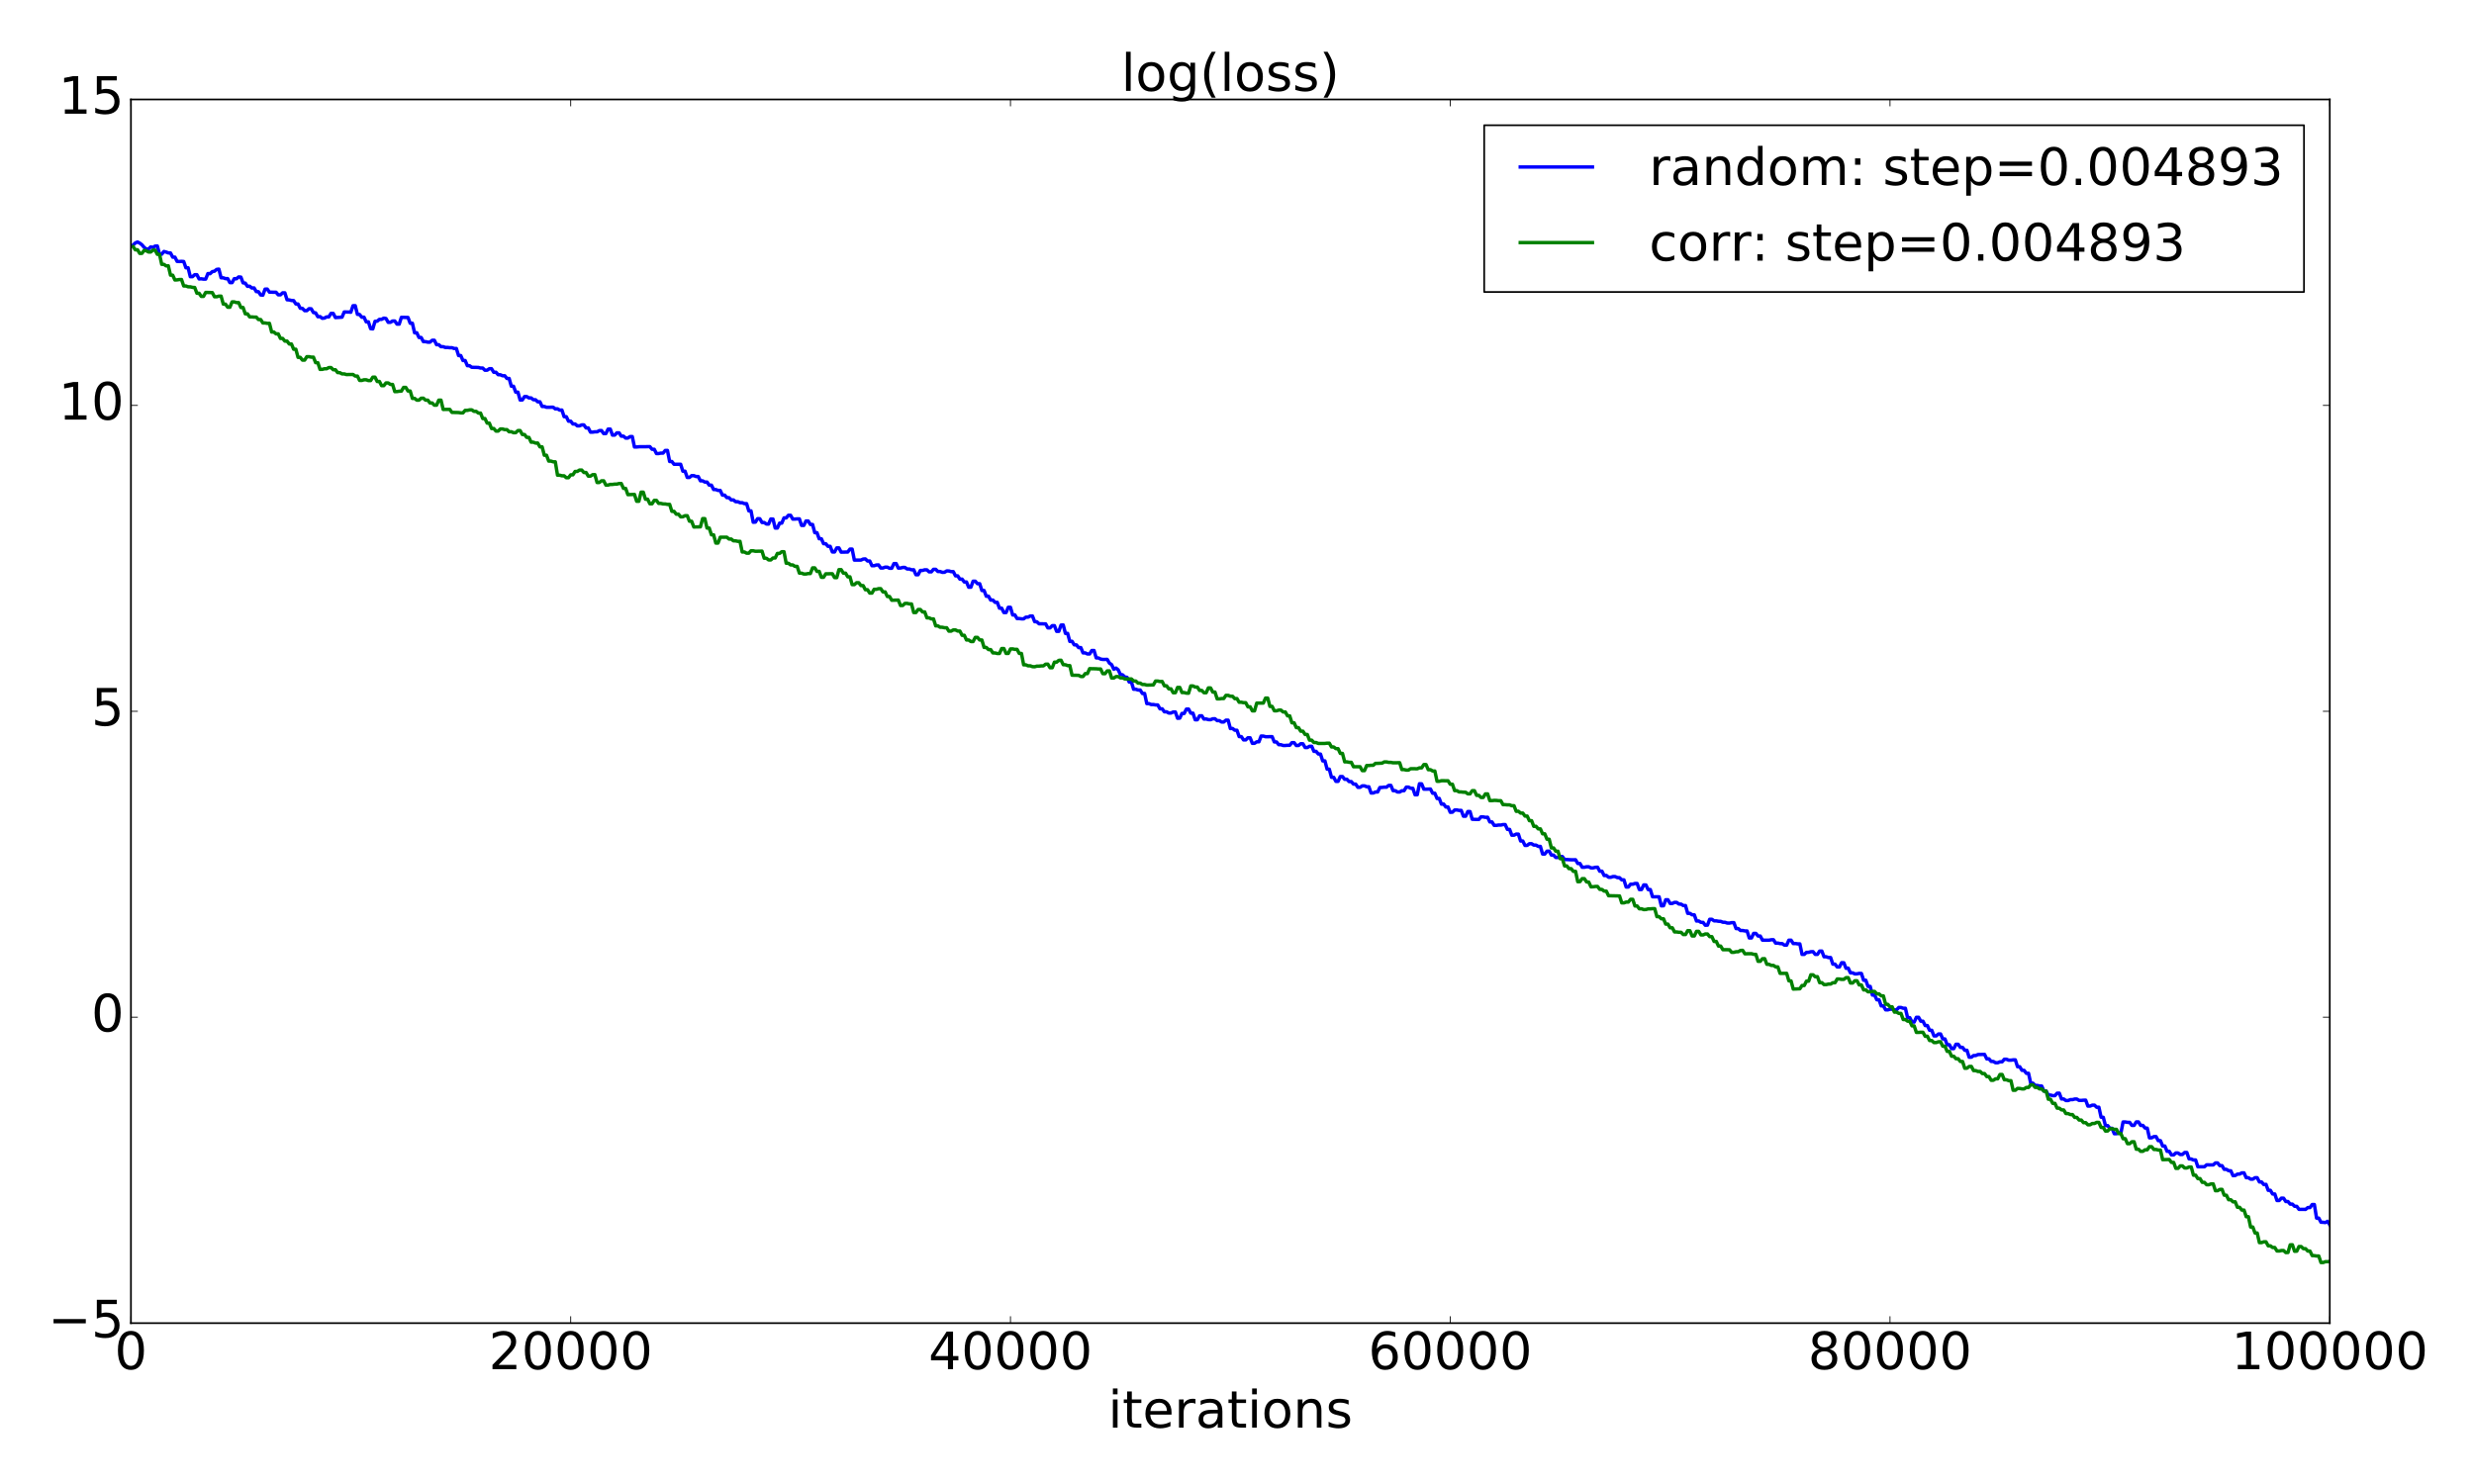 <?xml version="1.0" encoding="utf-8" standalone="no"?>
<!DOCTYPE svg PUBLIC "-//W3C//DTD SVG 1.1//EN"
  "http://www.w3.org/Graphics/SVG/1.1/DTD/svg11.dtd">
<!-- Created with matplotlib (http://matplotlib.org/) -->
<svg height="864pt" version="1.1" viewBox="0 0 1440 864" width="1440pt" xmlns="http://www.w3.org/2000/svg" xmlns:xlink="http://www.w3.org/1999/xlink">
 <defs>
  <style type="text/css">
*{stroke-linecap:butt;stroke-linejoin:round;stroke-miterlimit:100000;}
  </style>
 </defs>
 <g id="figure_1">
  <g id="patch_1">
   <path d="M 0 864 
L 1440 864 
L 1440 0 
L 0 0 
z
" style="fill:#ffffff;"/>
  </g>
  <g id="axes_1">
   <g id="patch_2">
    <path d="M 76.211 770.344 
L 1356.047 770.344 
L 1356.047 57.917 
L 76.211 57.917 
z
" style="fill:#ffffff;"/>
   </g>
   <g id="line2d_1">
    <path clip-path="url(#p712a8ecf42)" d="M 77.491 142.687 
L 78.771 141.436 
L 80.05 140.894 
L 81.33 141.54 
L 82.61 142.514 
L 83.89 144.017 
L 85.17 145.029 
L 86.45 144.985 
L 87.729 143.755 
L 89.009 144.044 
L 90.289 143.277 
L 91.569 143.202 
L 92.849 147.96 
L 94.129 148.005 
L 95.408 146.422 
L 96.688 146.755 
L 97.968 147.25 
L 99.248 147.281 
L 100.528 149.726 
L 101.808 149.708 
L 103.087 152.185 
L 104.367 152.247 
L 105.647 152.156 
L 106.927 152.264 
L 108.207 155.904 
L 109.487 155.894 
L 110.767 161.096 
L 112.046 161.073 
L 113.326 159.934 
L 114.606 159.93 
L 115.886 162.396 
L 117.166 162.324 
L 118.446 162.52 
L 119.725 162.491 
L 121.005 159.275 
L 122.285 159.346 
L 123.565 158.145 
L 124.845 157.903 
L 126.125 156.846 
L 127.404 156.695 
L 128.684 161.717 
L 129.964 161.745 
L 131.244 162.231 
L 132.524 162.2 
L 133.804 164.53 
L 135.083 164.559 
L 136.363 162.223 
L 137.643 162.302 
L 138.923 161.227 
L 140.203 161.337 
L 141.483 164.686 
L 142.762 164.845 
L 144.042 166.709 
L 145.322 166.649 
L 146.602 167.688 
L 147.882 167.632 
L 149.162 169.764 
L 150.441 169.851 
L 151.721 171.735 
L 153.001 171.849 
L 154.281 168.337 
L 155.561 168.314 
L 156.841 170.105 
L 160.68 170.162 
L 161.96 171.644 
L 163.24 171.651 
L 164.52 170.483 
L 165.799 170.496 
L 167.079 174.527 
L 168.359 174.615 
L 169.639 174.946 
L 170.919 175.021 
L 172.199 176.963 
L 173.478 177.004 
L 174.758 179.458 
L 176.038 179.549 
L 177.318 180.875 
L 178.598 180.86 
L 179.878 179.721 
L 181.157 179.793 
L 182.437 181.973 
L 183.717 182.168 
L 184.997 184.391 
L 186.277 184.332 
L 187.557 185.308 
L 188.837 185.19 
L 190.116 184.501 
L 191.396 184.512 
L 192.676 182.45 
L 193.956 182.473 
L 195.236 184.896 
L 199.075 184.662 
L 200.355 181.644 
L 202.915 181.658 
L 204.195 181.78 
L 205.474 178.005 
L 206.754 177.971 
L 208.034 183.006 
L 209.314 183.122 
L 210.594 184.692 
L 211.874 184.676 
L 213.153 187.402 
L 214.433 187.384 
L 215.713 191.339 
L 216.993 191.481 
L 218.273 187.083 
L 219.553 187.002 
L 220.832 185.935 
L 222.112 185.93 
L 223.392 185.219 
L 224.672 185.442 
L 225.952 187.671 
L 227.232 187.668 
L 228.511 186.894 
L 229.791 186.897 
L 231.071 188.7 
L 232.351 188.715 
L 233.631 184.762 
L 237.47 184.834 
L 238.75 188.184 
L 240.03 188.2 
L 241.31 193.758 
L 242.59 193.733 
L 243.869 196.482 
L 245.149 196.496 
L 246.429 198.907 
L 247.709 198.907 
L 248.989 199.207 
L 250.269 199.202 
L 251.548 198.125 
L 252.828 198.122 
L 254.108 200.696 
L 255.388 200.689 
L 256.668 201.839 
L 257.948 201.842 
L 259.227 202.3 
L 260.507 202.281 
L 261.787 202.455 
L 263.067 202.439 
L 264.347 202.9 
L 265.627 202.898 
L 266.906 206.993 
L 268.186 207.007 
L 269.466 209.908 
L 270.746 209.909 
L 272.026 212.906 
L 273.306 212.912 
L 274.586 213.847 
L 278.425 213.927 
L 279.705 214.288 
L 280.985 214.288 
L 282.265 215.549 
L 283.544 215.527 
L 284.824 214.663 
L 286.104 214.663 
L 287.384 216.737 
L 288.664 216.71 
L 289.944 218.143 
L 291.223 218.188 
L 292.503 218.771 
L 293.783 218.749 
L 295.063 220.342 
L 296.343 220.342 
L 297.623 224.867 
L 298.902 224.867 
L 300.182 228.327 
L 301.462 228.327 
L 302.742 232.889 
L 304.022 232.853 
L 305.302 230.892 
L 306.581 230.887 
L 307.861 231.685 
L 309.141 231.681 
L 310.421 232.72 
L 311.701 232.739 
L 312.981 233.931 
L 314.26 233.932 
L 315.54 236.645 
L 316.82 236.641 
L 318.1 237.135 
L 321.939 237.078 
L 323.219 238.066 
L 324.499 238.002 
L 325.779 238.785 
L 327.059 238.729 
L 328.339 242.585 
L 329.618 242.612 
L 330.898 245.214 
L 332.178 245.214 
L 333.458 246.846 
L 334.738 246.858 
L 336.018 247.929 
L 337.297 247.929 
L 338.577 247.391 
L 339.857 247.39 
L 341.137 249.151 
L 342.417 249.137 
L 343.697 251.6 
L 344.976 251.6 
L 346.256 251.397 
L 347.536 251.421 
L 348.816 250.706 
L 350.096 250.661 
L 351.376 252.439 
L 352.656 252.423 
L 353.935 249.841 
L 355.215 249.831 
L 356.495 253.336 
L 357.775 253.315 
L 359.055 252.012 
L 360.335 252.011 
L 361.614 253.943 
L 362.894 253.942 
L 364.174 255.06 
L 365.454 255.043 
L 366.734 254.183 
L 368.014 254.183 
L 369.293 260.246 
L 370.573 260.246 
L 371.853 260.104 
L 378.252 260.045 
L 379.532 261.571 
L 380.812 261.571 
L 382.092 264.065 
L 383.372 264.065 
L 384.651 263.797 
L 385.931 263.797 
L 387.211 262.258 
L 388.491 262.252 
L 389.771 268.687 
L 391.051 268.677 
L 392.33 270.296 
L 396.17 270.298 
L 397.45 274.325 
L 398.73 274.321 
L 400.009 277.969 
L 401.289 277.969 
L 402.569 276.925 
L 403.849 276.925 
L 405.129 277.441 
L 406.409 277.445 
L 407.688 279.94 
L 408.968 279.94 
L 410.248 280.667 
L 411.528 280.663 
L 412.808 282.457 
L 414.088 282.458 
L 415.367 285.005 
L 416.647 285.024 
L 417.927 285.536 
L 419.207 285.534 
L 420.487 288.262 
L 421.767 288.265 
L 423.046 289.713 
L 424.326 289.767 
L 425.606 291.074 
L 426.886 291.064 
L 428.166 292.094 
L 429.446 292.094 
L 430.725 292.676 
L 432.005 292.683 
L 433.285 293.218 
L 434.565 293.236 
L 435.845 297.427 
L 437.125 297.43 
L 438.405 304.044 
L 439.684 303.97 
L 440.964 301.983 
L 442.244 302.009 
L 443.524 304.196 
L 444.804 304.195 
L 446.084 305.097 
L 447.363 305.117 
L 448.643 302.173 
L 449.923 302.208 
L 451.203 307.428 
L 452.483 307.428 
L 453.763 304.577 
L 455.042 304.574 
L 456.322 301.532 
L 457.602 301.532 
L 458.882 300.012 
L 460.162 300.008 
L 461.442 302.228 
L 462.721 302.213 
L 464.001 302.082 
L 465.281 302.082 
L 466.561 305.906 
L 467.841 305.914 
L 469.121 303.336 
L 470.4 303.328 
L 471.68 305.35 
L 472.96 305.35 
L 474.24 310.109 
L 475.52 310.142 
L 476.8 313.667 
L 478.079 313.666 
L 479.359 316.542 
L 480.639 316.561 
L 481.919 318.082 
L 483.199 318.076 
L 484.479 321.351 
L 485.758 321.354 
L 487.038 318.997 
L 488.318 319.003 
L 489.598 321.47 
L 493.437 321.393 
L 494.717 319.699 
L 495.997 319.699 
L 497.277 326.098 
L 501.116 326.086 
L 502.396 325.497 
L 503.676 325.399 
L 504.956 326.622 
L 506.236 326.622 
L 507.516 329.369 
L 508.795 329.374 
L 510.075 328.949 
L 511.355 328.907 
L 512.635 330.695 
L 513.915 330.695 
L 515.195 330.2 
L 516.475 330.201 
L 517.754 330.857 
L 519.034 330.859 
L 520.314 328.135 
L 521.594 328.116 
L 522.874 330.76 
L 524.154 330.712 
L 525.433 330.375 
L 526.713 330.374 
L 527.993 331.269 
L 529.273 331.268 
L 530.553 331.745 
L 531.833 331.716 
L 533.112 334.614 
L 534.392 334.614 
L 535.672 332.137 
L 536.952 332.137 
L 538.232 331.75 
L 539.512 331.776 
L 540.791 332.946 
L 542.071 332.947 
L 543.351 331.461 
L 544.631 331.472 
L 545.911 332.726 
L 547.191 332.746 
L 548.47 333.225 
L 549.75 333.187 
L 551.03 332.398 
L 552.31 332.42 
L 553.59 332.81 
L 554.87 332.812 
L 556.149 335.259 
L 557.429 335.259 
L 558.709 337.19 
L 559.989 337.169 
L 561.269 338.832 
L 562.549 338.832 
L 563.828 341.885 
L 565.108 341.884 
L 566.388 338.397 
L 567.668 338.397 
L 568.948 339.822 
L 570.228 339.829 
L 571.507 343.791 
L 572.787 343.791 
L 574.067 347.137 
L 575.347 347.108 
L 576.627 349.385 
L 577.907 349.367 
L 579.186 350.693 
L 580.466 350.692 
L 581.746 354.103 
L 583.026 354.1 
L 584.306 356.634 
L 585.586 356.632 
L 586.865 353.59 
L 588.145 353.59 
L 589.425 358.035 
L 590.705 358.014 
L 591.985 360.123 
L 593.265 360.124 
L 594.544 360.291 
L 595.824 360.291 
L 597.104 359.315 
L 598.384 359.315 
L 599.664 358.639 
L 600.944 358.638 
L 602.224 361.934 
L 603.503 362.015 
L 604.783 363.174 
L 608.623 363.229 
L 609.903 365.549 
L 611.182 365.552 
L 612.462 364.276 
L 613.742 364.276 
L 615.022 367.572 
L 616.302 367.569 
L 617.582 363.931 
L 618.861 363.868 
L 620.141 368.763 
L 621.421 368.766 
L 622.701 373.444 
L 623.981 373.353 
L 625.261 375.418 
L 626.54 375.464 
L 627.82 377.056 
L 629.1 377.024 
L 630.38 380.117 
L 631.66 380.117 
L 632.94 380.741 
L 634.219 380.741 
L 635.499 378.723 
L 636.779 378.723 
L 638.059 383.029 
L 639.339 383.064 
L 640.619 383.699 
L 641.898 383.932 
L 644.458 383.892 
L 645.738 386.073 
L 647.018 386.941 
L 648.298 389.641 
L 649.577 388.959 
L 650.857 389.994 
L 652.137 392.715 
L 653.417 392.885 
L 654.697 394.175 
L 655.977 394.347 
L 657.256 397.103 
L 658.536 397.103 
L 659.816 401.289 
L 661.096 401.289 
L 662.376 401.725 
L 663.656 401.725 
L 664.935 403.757 
L 666.215 403.751 
L 667.495 409.63 
L 668.775 409.652 
L 670.055 410.196 
L 671.335 410.171 
L 672.614 410.436 
L 673.894 410.436 
L 675.174 412.697 
L 676.454 412.696 
L 677.734 414.407 
L 679.014 414.411 
L 680.293 415.131 
L 681.573 415.141 
L 682.853 414.536 
L 684.133 414.525 
L 685.413 418.181 
L 686.693 418.095 
L 687.973 415.364 
L 689.252 415.383 
L 690.532 412.864 
L 691.812 412.83 
L 693.092 415.197 
L 694.372 415.215 
L 695.652 419.04 
L 696.931 419.041 
L 698.211 416.756 
L 699.491 416.733 
L 700.771 418.657 
L 702.051 418.586 
L 703.331 418.978 
L 704.61 419.013 
L 705.89 418.49 
L 707.17 418.458 
L 708.45 419.547 
L 709.73 419.555 
L 711.01 420.363 
L 712.289 420.354 
L 713.569 419.29 
L 714.849 419.302 
L 716.129 424.154 
L 717.409 424.128 
L 718.689 425.132 
L 719.968 425.159 
L 721.248 428.849 
L 722.528 428.875 
L 723.808 430.767 
L 725.088 430.786 
L 726.368 429.519 
L 727.647 429.552 
L 728.927 432.778 
L 730.207 432.76 
L 731.487 431.89 
L 732.767 431.889 
L 734.047 428.527 
L 735.326 428.557 
L 736.606 428.917 
L 740.446 428.9 
L 741.726 431.974 
L 743.005 431.974 
L 744.285 433.553 
L 745.565 433.589 
L 746.845 434.017 
L 748.125 434.022 
L 749.405 433.906 
L 750.684 433.911 
L 751.964 432.395 
L 753.244 432.397 
L 754.524 434.055 
L 755.804 434.046 
L 757.084 433.009 
L 758.363 433.025 
L 759.643 435.205 
L 760.923 435.24 
L 762.203 434.491 
L 763.483 434.506 
L 764.763 437.437 
L 766.043 437.435 
L 767.322 438.969 
L 768.602 439.045 
L 769.882 443.006 
L 771.162 442.99 
L 772.442 447.806 
L 773.722 447.838 
L 775.001 452.55 
L 776.281 452.572 
L 777.561 454.907 
L 778.841 454.907 
L 780.121 452.123 
L 781.401 452.124 
L 782.68 453.719 
L 783.96 453.674 
L 785.24 455.027 
L 786.52 455.039 
L 787.8 456.507 
L 789.08 456.522 
L 790.359 458.387 
L 791.639 458.387 
L 792.919 457.524 
L 794.199 457.524 
L 795.479 458.056 
L 796.759 458.055 
L 798.038 461.693 
L 799.318 461.693 
L 800.598 461.112 
L 801.878 461.094 
L 803.158 458.497 
L 804.438 458.447 
L 805.717 458.28 
L 806.997 458.308 
L 808.277 457.27 
L 809.557 457.27 
L 810.837 460.326 
L 812.117 460.339 
L 813.396 461.12 
L 814.676 461.128 
L 815.956 460.365 
L 817.236 460.354 
L 818.516 458.283 
L 819.796 458.273 
L 821.075 458.917 
L 822.355 458.987 
L 823.635 462.74 
L 824.915 462.702 
L 826.195 456.302 
L 827.475 456.375 
L 828.754 459.457 
L 830.034 459.478 
L 832.594 459.365 
L 833.874 461.827 
L 835.154 461.84 
L 836.433 464.893 
L 837.713 464.848 
L 838.993 468.179 
L 840.273 468.126 
L 841.553 469.857 
L 842.833 469.84 
L 844.112 472.922 
L 845.392 472.865 
L 846.672 471.603 
L 847.952 471.554 
L 849.232 471.837 
L 850.512 471.831 
L 851.792 475.2 
L 853.071 475.218 
L 854.351 472.483 
L 855.631 472.5 
L 856.911 476.977 
L 859.471 477.071 
L 860.75 477.094 
L 862.03 475.571 
L 863.31 475.603 
L 864.59 475.87 
L 865.87 475.803 
L 867.15 478.541 
L 868.429 478.535 
L 869.709 480.552 
L 870.989 480.551 
L 872.269 480.332 
L 873.549 480.362 
L 874.829 480.079 
L 876.108 480.078 
L 877.388 482.886 
L 878.668 482.873 
L 879.948 486.275 
L 881.228 486.27 
L 882.508 485.611 
L 883.787 485.637 
L 885.067 489.638 
L 886.347 489.651 
L 887.627 492.222 
L 888.907 492.188 
L 890.187 491.211 
L 891.466 491.211 
L 892.746 492.023 
L 894.026 492.022 
L 895.306 492.771 
L 896.586 492.785 
L 897.866 497.219 
L 899.145 497.232 
L 900.425 495.569 
L 901.705 495.566 
L 902.985 497.831 
L 904.265 497.84 
L 905.545 499.233 
L 906.824 499.225 
L 908.104 498.721 
L 909.384 498.703 
L 910.664 500.424 
L 911.944 500.434 
L 914.503 500.574 
L 917.063 500.562 
L 918.343 502.732 
L 919.623 502.732 
L 920.903 504.925 
L 922.182 504.922 
L 923.462 504.644 
L 924.742 504.654 
L 926.022 505.292 
L 927.302 505.292 
L 928.582 504.963 
L 929.862 504.901 
L 931.141 507.23 
L 932.421 507.208 
L 933.701 509.747 
L 934.981 509.689 
L 936.261 510.734 
L 937.541 510.777 
L 938.82 510.34 
L 940.1 510.356 
L 941.38 510.951 
L 942.66 511.004 
L 943.94 512.264 
L 945.22 512.27 
L 946.499 516.422 
L 947.779 516.422 
L 949.059 514.804 
L 950.339 514.807 
L 951.619 514.373 
L 952.899 514.374 
L 954.178 517.895 
L 955.458 517.893 
L 956.738 515.218 
L 958.018 515.243 
L 959.298 517.909 
L 960.578 517.908 
L 961.857 522.104 
L 965.697 522.149 
L 966.977 527.383 
L 968.257 527.353 
L 969.536 523.854 
L 970.816 523.854 
L 972.096 525.991 
L 973.376 525.992 
L 974.656 525.378 
L 975.936 525.396 
L 977.215 526.349 
L 978.495 526.399 
L 979.775 527.236 
L 981.055 527.235 
L 982.335 531.75 
L 983.615 531.75 
L 984.894 532.613 
L 986.174 532.634 
L 987.454 536.227 
L 988.734 536.184 
L 990.014 536.995 
L 991.294 537.027 
L 992.573 538.682 
L 993.853 538.624 
L 995.133 535.226 
L 996.413 535.209 
L 997.693 536.141 
L 998.973 536.134 
L 1000.252 536.374 
L 1001.532 536.432 
L 1002.812 536.941 
L 1004.092 536.974 
L 1005.372 537.421 
L 1006.652 537.432 
L 1007.932 537.171 
L 1009.211 537.168 
L 1010.491 540.629 
L 1011.771 540.633 
L 1013.051 541.746 
L 1014.331 541.747 
L 1015.611 541.997 
L 1016.89 542.014 
L 1018.17 546.103 
L 1019.45 546.097 
L 1020.73 543.42 
L 1022.01 543.452 
L 1023.29 544.967 
L 1024.569 544.969 
L 1025.849 547.368 
L 1029.689 547.384 
L 1030.969 547.139 
L 1032.248 547.132 
L 1033.528 549.106 
L 1034.808 549.062 
L 1036.088 549.372 
L 1037.368 549.389 
L 1038.648 550.271 
L 1039.927 550.263 
L 1041.207 547.388 
L 1042.487 547.374 
L 1043.767 549.356 
L 1045.047 549.326 
L 1046.327 549.528 
L 1047.606 549.541 
L 1048.886 555.657 
L 1050.166 555.648 
L 1051.446 554.485 
L 1052.726 554.472 
L 1054.006 554.104 
L 1055.285 554.065 
L 1056.565 555.651 
L 1057.845 555.651 
L 1059.125 553.743 
L 1060.405 553.709 
L 1061.685 557.039 
L 1062.964 557.039 
L 1064.244 557.499 
L 1065.524 557.491 
L 1066.804 561.342 
L 1068.084 561.343 
L 1069.364 562.971 
L 1070.643 562.994 
L 1071.923 560.498 
L 1073.203 560.535 
L 1074.483 563.752 
L 1075.763 563.655 
L 1077.043 566.383 
L 1078.322 566.398 
L 1079.602 566.998 
L 1080.882 566.993 
L 1082.162 566.714 
L 1083.442 566.768 
L 1084.722 570.716 
L 1086.001 570.718 
L 1087.281 574.302 
L 1088.561 574.293 
L 1089.841 579.349 
L 1091.121 579.349 
L 1092.401 582.074 
L 1093.681 582.069 
L 1094.96 585.652 
L 1096.24 585.652 
L 1097.52 587.926 
L 1098.8 587.965 
L 1100.08 587.559 
L 1101.36 587.552 
L 1102.639 587.961 
L 1103.919 587.961 
L 1105.199 586.563 
L 1106.479 586.563 
L 1107.759 587.013 
L 1109.039 587.015 
L 1110.318 592.492 
L 1111.598 592.483 
L 1112.878 595.045 
L 1114.158 595.075 
L 1115.438 592.283 
L 1116.718 592.266 
L 1117.997 594.544 
L 1119.277 594.551 
L 1120.557 597.078 
L 1121.837 597.079 
L 1123.117 599.843 
L 1124.397 599.843 
L 1125.676 603.123 
L 1126.956 603.126 
L 1128.236 602.016 
L 1129.516 601.984 
L 1130.796 604.866 
L 1132.076 604.892 
L 1133.355 608.274 
L 1134.635 608.239 
L 1135.915 610.519 
L 1137.195 610.52 
L 1138.475 607.987 
L 1139.755 607.991 
L 1141.034 609.799 
L 1142.314 609.799 
L 1143.594 611.472 
L 1144.874 611.489 
L 1146.154 615.524 
L 1147.434 615.525 
L 1148.713 614.551 
L 1149.993 614.541 
L 1151.273 613.967 
L 1155.113 613.878 
L 1156.392 616.495 
L 1157.672 616.464 
L 1158.952 617.943 
L 1160.232 618 
L 1161.512 618.743 
L 1162.792 618.743 
L 1164.071 618.212 
L 1165.351 618.191 
L 1166.631 616.71 
L 1167.911 616.71 
L 1169.191 617.253 
L 1170.471 617.259 
L 1171.751 617.061 
L 1173.03 617.057 
L 1174.31 621.054 
L 1175.59 621.057 
L 1176.87 623.152 
L 1178.15 623.182 
L 1179.43 624.887 
L 1180.709 624.867 
L 1181.989 630.645 
L 1183.269 630.638 
L 1184.549 631.939 
L 1185.829 631.976 
L 1187.109 632.275 
L 1188.388 632.317 
L 1189.668 635.183 
L 1190.948 635.19 
L 1192.228 637.56 
L 1193.508 637.542 
L 1194.788 637.907 
L 1196.067 637.9 
L 1197.347 636.481 
L 1198.627 636.451 
L 1199.907 639.832 
L 1201.187 639.83 
L 1202.467 640.76 
L 1203.746 640.76 
L 1205.026 640.224 
L 1206.306 640.22 
L 1207.586 639.878 
L 1208.866 639.875 
L 1210.146 640.674 
L 1211.425 640.686 
L 1212.705 640.535 
L 1213.985 640.528 
L 1215.265 643.982 
L 1216.545 643.98 
L 1217.825 643.42 
L 1219.104 643.419 
L 1220.384 644.653 
L 1221.664 644.626 
L 1222.944 650.444 
L 1224.224 650.507 
L 1225.504 655.359 
L 1226.783 655.32 
L 1228.063 656.895 
L 1229.343 656.906 
L 1230.623 660.058 
L 1231.903 660.051 
L 1233.183 659.735 
L 1234.462 659.753 
L 1235.742 653.221 
L 1237.022 653.225 
L 1238.302 653.445 
L 1239.582 653.445 
L 1240.862 655.202 
L 1242.141 655.207 
L 1243.421 653.2 
L 1244.701 653.188 
L 1245.981 655.234 
L 1247.261 655.23 
L 1248.541 656.746 
L 1249.82 656.83 
L 1251.1 662.472 
L 1252.38 662.446 
L 1253.66 661.738 
L 1254.94 661.734 
L 1256.22 664.099 
L 1257.5 664.11 
L 1258.779 667.238 
L 1260.059 667.224 
L 1261.339 670.3 
L 1262.619 670.3 
L 1263.899 672.395 
L 1265.179 672.401 
L 1266.458 671.263 
L 1267.738 671.287 
L 1269.018 672.185 
L 1270.298 672.136 
L 1271.578 671.002 
L 1272.858 671 
L 1274.137 674.69 
L 1275.417 674.791 
L 1276.697 675.355 
L 1277.977 675.358 
L 1279.257 679.308 
L 1283.096 679.292 
L 1284.376 678.192 
L 1288.216 678.22 
L 1289.495 677.086 
L 1290.775 677.081 
L 1292.055 678.643 
L 1293.335 678.662 
L 1294.615 680.806 
L 1295.895 680.806 
L 1297.174 681.595 
L 1298.454 681.659 
L 1299.734 684.467 
L 1301.014 684.407 
L 1302.294 683.593 
L 1303.574 683.559 
L 1304.853 682.86 
L 1306.133 682.859 
L 1307.413 685.675 
L 1308.693 685.674 
L 1309.973 686.513 
L 1311.253 686.521 
L 1312.532 685.682 
L 1313.812 685.678 
L 1315.092 688.139 
L 1316.372 688.172 
L 1317.652 689.672 
L 1318.932 689.549 
L 1320.211 693.02 
L 1321.491 693.021 
L 1322.771 695.159 
L 1324.051 695.157 
L 1325.331 698.95 
L 1326.611 698.954 
L 1327.89 697.572 
L 1329.17 697.599 
L 1330.45 699.544 
L 1331.73 699.543 
L 1333.01 701.051 
L 1334.29 701.048 
L 1335.57 702.304 
L 1336.849 702.343 
L 1338.129 704.087 
L 1341.969 704.127 
L 1343.249 703.082 
L 1344.528 703.082 
L 1345.808 701.305 
L 1347.088 701.293 
L 1348.368 709.191 
L 1349.648 709.2 
L 1350.928 711.593 
L 1352.207 711.639 
L 1353.487 711.796 
L 1354.767 711.06 
L 1356.047 713.076 
L 1356.047 713.076 
" style="fill:none;stroke:#0000ff;stroke-linecap:square;stroke-width:2.0;"/>
   </g>
   <g id="line2d_2">
    <path clip-path="url(#p712a8ecf42)" d="M 77.491 143.609 
L 78.771 145.46 
L 80.05 145.415 
L 81.33 147.523 
L 82.61 147.508 
L 83.89 145.783 
L 85.17 145.998 
L 86.45 146.728 
L 87.729 146.711 
L 89.009 145.636 
L 90.289 145.626 
L 91.569 148.049 
L 92.849 148.087 
L 94.129 153.901 
L 95.408 153.901 
L 96.688 154.819 
L 97.968 154.753 
L 99.248 160.21 
L 100.528 160.224 
L 101.808 163.003 
L 103.087 162.952 
L 104.367 162.741 
L 105.647 162.722 
L 106.927 166.484 
L 108.207 166.5 
L 109.487 166.976 
L 110.767 166.998 
L 112.046 167.312 
L 113.326 167.382 
L 114.606 170.731 
L 115.886 170.741 
L 117.166 172.574 
L 118.446 172.563 
L 119.725 170.247 
L 123.565 170.349 
L 124.845 172.766 
L 126.125 172.765 
L 127.404 172.414 
L 128.684 172.414 
L 129.964 177.056 
L 131.244 177.058 
L 132.524 178.854 
L 133.804 178.877 
L 135.083 175.77 
L 136.363 175.77 
L 137.643 176.174 
L 138.923 176.178 
L 140.203 179.022 
L 141.483 179.027 
L 142.762 182.712 
L 144.042 182.725 
L 145.322 184.498 
L 146.602 184.501 
L 147.882 184.624 
L 149.162 184.617 
L 150.441 186.035 
L 151.721 186.037 
L 153.001 188.031 
L 154.281 188.024 
L 155.561 188.259 
L 156.841 188.255 
L 158.12 193.316 
L 159.4 193.314 
L 160.68 194.385 
L 161.96 194.385 
L 163.24 197.041 
L 164.52 197.047 
L 165.799 198.588 
L 167.079 198.588 
L 168.359 200.274 
L 169.639 200.278 
L 170.919 203.318 
L 172.199 203.316 
L 173.478 208.047 
L 174.758 208.047 
L 176.038 209.655 
L 177.318 209.654 
L 178.598 207.65 
L 179.878 207.65 
L 181.157 207.931 
L 182.437 207.931 
L 183.717 211.16 
L 184.997 211.156 
L 186.277 215.059 
L 187.557 215.056 
L 188.837 214.695 
L 190.116 214.692 
L 191.396 214.007 
L 192.676 213.999 
L 193.956 215.263 
L 195.236 215.268 
L 196.516 216.925 
L 197.795 216.962 
L 199.075 217.682 
L 200.355 217.682 
L 201.635 218.065 
L 205.474 218.013 
L 206.754 218.961 
L 208.034 218.959 
L 209.314 221.484 
L 210.594 221.498 
L 211.874 221.107 
L 213.153 221.113 
L 214.433 221.576 
L 215.713 221.579 
L 216.993 219.594 
L 218.273 219.587 
L 219.553 222.116 
L 220.832 222.08 
L 222.112 224.521 
L 223.392 224.527 
L 224.672 222.95 
L 225.952 222.948 
L 227.232 223.812 
L 228.511 223.82 
L 229.791 228.004 
L 231.071 227.981 
L 232.351 227.772 
L 233.631 227.715 
L 234.911 225.549 
L 236.19 225.549 
L 237.47 227.648 
L 238.75 227.643 
L 240.03 231.961 
L 241.31 231.93 
L 242.59 232.954 
L 243.869 232.953 
L 245.149 231.845 
L 246.429 231.838 
L 247.709 232.971 
L 248.989 232.962 
L 250.269 234.593 
L 251.548 234.61 
L 252.828 235.896 
L 254.108 235.885 
L 255.388 232.969 
L 256.668 232.96 
L 257.948 238.371 
L 261.787 238.346 
L 263.067 240.099 
L 266.906 240.186 
L 268.186 240.382 
L 269.466 240.382 
L 270.746 238.917 
L 272.026 238.92 
L 273.306 238.638 
L 274.586 238.619 
L 275.865 239.489 
L 277.145 239.488 
L 278.425 240.492 
L 279.705 240.503 
L 280.985 243.675 
L 282.265 243.673 
L 283.544 246.343 
L 284.824 246.343 
L 286.104 249.502 
L 287.384 249.475 
L 288.664 250.975 
L 289.944 250.979 
L 291.223 249.752 
L 292.503 249.738 
L 293.783 250.151 
L 295.063 250.142 
L 296.343 251.376 
L 297.623 251.349 
L 298.902 251.932 
L 300.182 251.897 
L 301.462 250.691 
L 302.742 250.685 
L 304.022 252.977 
L 305.302 252.996 
L 306.581 254.646 
L 307.861 254.654 
L 309.141 257.447 
L 310.421 257.447 
L 311.701 257.964 
L 312.981 257.944 
L 314.26 260.161 
L 315.54 260.165 
L 316.82 265.047 
L 318.1 265.049 
L 319.38 268.45 
L 320.66 268.442 
L 321.939 268.854 
L 323.219 268.875 
L 324.499 276.657 
L 325.779 276.657 
L 327.059 277.017 
L 328.339 277.026 
L 329.618 278.121 
L 330.898 278.114 
L 332.178 276.459 
L 333.458 276.459 
L 334.738 274.478 
L 336.018 274.482 
L 337.297 273.661 
L 338.577 273.663 
L 339.857 275.086 
L 341.137 275.097 
L 342.417 277.21 
L 343.697 277.203 
L 344.976 276.347 
L 346.256 276.344 
L 347.536 280.917 
L 348.816 280.919 
L 350.096 279.921 
L 351.376 279.918 
L 352.656 282.421 
L 353.935 282.416 
L 355.215 282.029 
L 356.495 282.03 
L 357.775 281.858 
L 359.055 281.849 
L 360.335 281.504 
L 361.614 281.504 
L 362.894 284.35 
L 364.174 284.35 
L 365.454 287.986 
L 369.293 287.861 
L 370.573 291.847 
L 371.853 291.845 
L 373.133 286.545 
L 374.413 286.55 
L 375.693 290.662 
L 376.972 290.651 
L 378.252 293.298 
L 379.532 293.298 
L 380.812 291.319 
L 382.092 291.328 
L 383.372 293.083 
L 384.651 293.087 
L 385.931 293.39 
L 387.211 293.407 
L 388.491 293.667 
L 389.771 293.647 
L 391.051 297.695 
L 392.33 297.708 
L 393.61 299.374 
L 394.89 299.354 
L 396.17 300.896 
L 397.45 300.877 
L 398.73 300.241 
L 400.009 300.247 
L 401.289 303.444 
L 402.569 303.48 
L 403.849 306.815 
L 407.688 306.738 
L 408.968 301.951 
L 410.248 301.959 
L 411.528 307.444 
L 412.808 307.438 
L 414.088 311.367 
L 415.367 311.376 
L 416.647 316.173 
L 417.927 316.168 
L 419.207 312.788 
L 423.046 312.766 
L 424.326 313.83 
L 425.606 313.824 
L 426.886 314.886 
L 428.166 314.903 
L 429.446 315.173 
L 430.725 315.173 
L 432.005 321.371 
L 433.285 321.367 
L 434.565 322.056 
L 435.845 322.056 
L 437.125 320.674 
L 438.405 320.678 
L 439.684 320.957 
L 443.524 320.873 
L 444.804 324.991 
L 446.084 325.002 
L 447.363 325.998 
L 448.643 326.005 
L 449.923 324.869 
L 451.203 324.866 
L 452.483 322.224 
L 453.763 322.219 
L 455.042 321.21 
L 456.322 321.214 
L 457.602 327.918 
L 458.882 327.912 
L 460.162 328.913 
L 461.442 328.907 
L 462.721 329.757 
L 464.001 329.758 
L 465.281 333.681 
L 466.561 333.696 
L 467.841 334.195 
L 469.121 334.197 
L 470.4 333.913 
L 471.68 333.919 
L 472.96 330.631 
L 474.24 330.632 
L 475.52 332.677 
L 476.8 332.644 
L 478.079 336.096 
L 479.359 336.097 
L 480.639 334.066 
L 484.479 334.055 
L 485.758 336.284 
L 487.038 336.3 
L 488.318 331.648 
L 489.598 331.648 
L 490.878 333.69 
L 492.158 333.69 
L 493.437 335.828 
L 494.717 335.832 
L 495.997 340.369 
L 497.277 340.381 
L 498.557 339.26 
L 499.837 339.26 
L 501.116 340.921 
L 502.396 340.941 
L 503.676 343.339 
L 504.956 343.339 
L 506.236 345.297 
L 507.516 345.312 
L 508.795 343.095 
L 510.075 343.105 
L 511.355 342.727 
L 512.635 342.726 
L 513.915 344.601 
L 515.195 344.601 
L 516.475 347.286 
L 517.754 347.287 
L 519.034 349.467 
L 522.874 349.369 
L 524.154 352.533 
L 525.433 352.506 
L 526.713 351.314 
L 527.993 351.296 
L 529.273 351.601 
L 530.553 351.618 
L 531.833 356.629 
L 533.112 356.629 
L 534.392 354.857 
L 535.672 354.861 
L 536.952 356.265 
L 538.232 356.266 
L 539.512 359.716 
L 540.791 359.723 
L 542.071 360.344 
L 543.351 360.336 
L 544.631 364.393 
L 545.911 364.392 
L 547.191 365.198 
L 548.47 365.203 
L 549.75 365.478 
L 551.03 365.477 
L 552.31 367.466 
L 553.59 367.466 
L 554.87 366.751 
L 556.149 366.75 
L 557.429 367.404 
L 558.709 367.402 
L 559.989 369.878 
L 561.269 369.854 
L 562.549 372.6 
L 563.828 372.589 
L 565.108 373.518 
L 566.388 373.519 
L 567.668 371.091 
L 568.948 371.092 
L 570.228 372.603 
L 571.507 372.607 
L 572.787 376.931 
L 574.067 376.931 
L 575.347 378.185 
L 576.627 378.187 
L 577.907 380.139 
L 579.186 380.142 
L 580.466 380.469 
L 581.746 380.468 
L 583.026 377.598 
L 584.306 377.593 
L 585.586 380.42 
L 586.865 380.445 
L 588.145 377.82 
L 589.425 377.794 
L 590.705 378.072 
L 591.985 378.053 
L 593.265 380.44 
L 594.544 380.446 
L 595.824 387.077 
L 597.104 387.085 
L 598.384 387.64 
L 599.664 387.641 
L 600.944 388.126 
L 602.224 388.197 
L 603.503 387.829 
L 604.783 387.829 
L 606.063 387.684 
L 607.343 387.669 
L 608.623 386.672 
L 609.903 386.67 
L 611.182 388.761 
L 612.462 388.762 
L 613.742 385.512 
L 615.022 385.512 
L 616.302 384.447 
L 617.582 384.393 
L 618.861 386.984 
L 620.141 387.037 
L 621.421 387.521 
L 622.701 387.524 
L 623.981 393.106 
L 627.82 393.18 
L 629.1 393.858 
L 630.38 393.858 
L 631.66 392.17 
L 632.94 392.181 
L 634.219 389.299 
L 638.059 389.375 
L 639.339 389.5 
L 640.619 389.498 
L 641.898 392.2 
L 643.178 392.234 
L 644.458 390.621 
L 645.738 390.601 
L 647.018 394.753 
L 648.298 394.753 
L 649.577 393.916 
L 650.857 393.913 
L 652.137 394.678 
L 653.417 394.655 
L 654.697 395.284 
L 658.536 395.286 
L 659.816 396.482 
L 661.096 396.515 
L 662.376 397.706 
L 663.656 397.707 
L 664.935 398.525 
L 666.215 398.532 
L 667.495 398.872 
L 671.335 398.762 
L 672.614 396.515 
L 673.894 396.516 
L 675.174 396.8 
L 676.454 396.758 
L 677.734 399.283 
L 679.014 399.285 
L 680.293 401.035 
L 681.573 401.038 
L 682.853 403.299 
L 684.133 403.295 
L 685.413 400.225 
L 686.693 400.225 
L 687.973 403.212 
L 689.252 403.211 
L 690.532 403.547 
L 691.812 403.598 
L 693.092 399.358 
L 694.372 399.356 
L 695.652 400.023 
L 696.931 400.023 
L 698.211 401.978 
L 699.491 401.978 
L 700.771 403.296 
L 702.051 403.318 
L 703.331 400.512 
L 704.61 400.536 
L 705.89 402.92 
L 707.17 402.92 
L 708.45 406.9 
L 709.73 406.9 
L 711.01 406.7 
L 712.289 406.692 
L 713.569 404.841 
L 714.849 404.836 
L 716.129 405.36 
L 717.409 405.38 
L 718.689 406.765 
L 719.968 406.708 
L 721.248 408.857 
L 722.528 408.841 
L 723.808 409.118 
L 725.088 409.118 
L 726.368 411.531 
L 727.647 411.499 
L 728.927 413.86 
L 730.207 413.866 
L 731.487 409.349 
L 735.326 409.333 
L 736.606 406.432 
L 737.886 406.442 
L 739.166 411.27 
L 740.446 411.264 
L 741.726 413.813 
L 743.005 413.848 
L 744.285 413.429 
L 745.565 413.428 
L 746.845 414.512 
L 748.125 414.509 
L 749.405 416.776 
L 750.684 416.775 
L 751.964 420.825 
L 753.244 420.828 
L 754.524 423.646 
L 755.804 423.646 
L 757.084 425.707 
L 758.363 425.691 
L 759.643 427.627 
L 760.923 427.638 
L 762.203 430.928 
L 763.483 430.931 
L 764.763 432.298 
L 766.043 432.298 
L 767.322 432.848 
L 771.162 432.826 
L 772.442 432.689 
L 773.722 432.676 
L 775.001 434.885 
L 776.281 434.885 
L 777.561 435.882 
L 778.841 435.882 
L 780.121 438.638 
L 781.401 438.653 
L 782.68 443.564 
L 783.96 443.558 
L 785.24 443.814 
L 786.52 443.813 
L 787.8 446.393 
L 791.639 446.392 
L 792.919 448.668 
L 794.199 448.667 
L 795.479 445.699 
L 796.759 445.699 
L 798.038 445.545 
L 799.318 445.538 
L 800.598 444.428 
L 801.878 444.428 
L 804.438 444.315 
L 805.717 443.594 
L 806.997 443.586 
L 808.277 443.864 
L 809.557 443.863 
L 810.837 444.108 
L 814.676 444.059 
L 815.956 448.063 
L 817.236 448.057 
L 818.516 448.356 
L 819.796 448.366 
L 821.075 447.533 
L 824.915 447.588 
L 826.195 447.051 
L 827.475 447.049 
L 828.754 445.149 
L 830.034 445.152 
L 831.314 448.111 
L 832.594 448.119 
L 833.874 448.876 
L 835.154 448.89 
L 836.433 454.866 
L 837.713 454.878 
L 838.993 454.543 
L 842.833 454.582 
L 844.112 456.577 
L 845.392 456.582 
L 846.672 460.315 
L 847.952 460.309 
L 849.232 461.061 
L 850.512 461.084 
L 851.792 461.237 
L 853.071 461.248 
L 854.351 462.198 
L 855.631 462.198 
L 856.911 460.357 
L 858.191 460.35 
L 859.471 463.063 
L 860.75 463.049 
L 862.03 464.295 
L 863.31 464.283 
L 864.59 462.203 
L 865.87 462.203 
L 867.15 466.121 
L 868.429 466.123 
L 869.709 465.992 
L 870.989 466.012 
L 872.269 466.191 
L 873.549 466.19 
L 874.829 468.482 
L 876.108 468.485 
L 877.388 468.608 
L 878.668 468.608 
L 879.948 469.099 
L 881.228 469.099 
L 882.508 472.352 
L 883.787 472.315 
L 885.067 473.395 
L 886.347 473.397 
L 887.627 475.13 
L 888.907 475.115 
L 890.187 477.803 
L 891.466 477.797 
L 892.746 481.106 
L 894.026 481.067 
L 895.306 482.576 
L 896.586 482.564 
L 897.866 485.452 
L 899.145 485.454 
L 900.425 488.595 
L 901.705 488.596 
L 902.985 493.674 
L 904.265 493.678 
L 905.545 495.599 
L 906.824 495.583 
L 908.104 499.94 
L 909.384 499.93 
L 910.664 504.145 
L 911.944 504.142 
L 913.224 505.735 
L 914.503 505.75 
L 915.783 507.315 
L 917.063 507.307 
L 918.343 513.342 
L 919.623 513.293 
L 920.903 511.551 
L 922.182 511.573 
L 923.462 513.445 
L 924.742 513.575 
L 926.022 516.327 
L 927.302 516.282 
L 928.582 516.108 
L 929.862 516.108 
L 931.141 517.796 
L 932.421 517.84 
L 933.701 518.818 
L 934.981 518.847 
L 936.261 521.49 
L 942.66 521.629 
L 943.94 525.66 
L 945.22 525.672 
L 946.499 525.196 
L 947.779 525.197 
L 949.059 523.601 
L 950.339 523.605 
L 951.619 527.461 
L 952.899 527.461 
L 954.178 529.104 
L 955.458 529.106 
L 956.738 529.57 
L 958.018 529.531 
L 959.298 529.16 
L 960.578 529.16 
L 961.857 529.046 
L 963.137 529.047 
L 964.417 533.692 
L 965.697 533.68 
L 966.977 534.931 
L 968.257 534.93 
L 969.536 538.029 
L 970.816 538.016 
L 972.096 540.174 
L 973.376 540.157 
L 974.656 542.571 
L 975.936 542.599 
L 977.215 542.788 
L 978.495 542.806 
L 979.775 544.11 
L 981.055 544.099 
L 982.335 541.826 
L 983.615 541.875 
L 984.894 544.934 
L 986.174 544.934 
L 987.454 542.252 
L 988.734 542.256 
L 990.014 544.309 
L 991.294 544.331 
L 992.573 543.76 
L 993.853 543.779 
L 995.133 545.325 
L 996.413 545.33 
L 997.693 548.115 
L 998.973 548.107 
L 1000.252 550.818 
L 1001.532 550.818 
L 1002.812 552.914 
L 1006.652 552.952 
L 1007.932 554.447 
L 1009.211 554.44 
L 1010.491 554.114 
L 1011.771 554.095 
L 1013.051 553.348 
L 1014.331 553.312 
L 1015.611 555.304 
L 1019.45 555.242 
L 1020.73 555.626 
L 1022.01 555.644 
L 1023.29 559.697 
L 1024.569 559.697 
L 1025.849 558.182 
L 1027.129 558.151 
L 1028.409 561.422 
L 1029.689 561.444 
L 1030.969 562.061 
L 1032.248 562.06 
L 1033.528 562.937 
L 1034.808 562.947 
L 1036.088 566.695 
L 1039.927 566.692 
L 1041.207 571.034 
L 1042.487 571.094 
L 1043.767 575.848 
L 1047.606 575.676 
L 1048.886 573.768 
L 1050.166 573.767 
L 1051.446 571.243 
L 1052.726 571.242 
L 1054.006 567.532 
L 1055.285 567.553 
L 1056.565 568.68 
L 1057.845 568.619 
L 1059.125 572.12 
L 1060.405 572.098 
L 1061.685 573.243 
L 1062.964 573.243 
L 1064.244 572.937 
L 1065.524 572.944 
L 1066.804 572.144 
L 1068.084 572.144 
L 1069.364 569.978 
L 1070.643 569.992 
L 1071.923 570.22 
L 1073.203 570.218 
L 1074.483 569.194 
L 1075.763 569.201 
L 1077.043 572.306 
L 1078.322 572.316 
L 1079.602 571.028 
L 1080.882 571.026 
L 1082.162 573.441 
L 1083.442 573.445 
L 1084.722 576.335 
L 1086.001 576.316 
L 1087.281 577.435 
L 1088.561 577.435 
L 1089.841 577.235 
L 1091.121 577.235 
L 1092.401 578.657 
L 1093.681 578.656 
L 1094.96 579.787 
L 1096.24 579.82 
L 1097.52 584.702 
L 1098.8 584.738 
L 1100.08 586.207 
L 1101.36 586.19 
L 1102.639 589.271 
L 1103.919 589.259 
L 1105.199 590.018 
L 1106.479 590.028 
L 1107.759 593.575 
L 1109.039 593.575 
L 1110.318 594.545 
L 1111.598 594.579 
L 1112.878 597.278 
L 1114.158 597.282 
L 1115.438 601.075 
L 1116.718 601.088 
L 1117.997 600.979 
L 1119.277 601.015 
L 1120.557 603.337 
L 1121.837 603.296 
L 1123.117 605.813 
L 1124.397 605.821 
L 1125.676 607.002 
L 1126.956 607 
L 1128.236 606.548 
L 1129.516 606.505 
L 1130.796 609.109 
L 1132.076 609.124 
L 1133.355 612.116 
L 1134.635 612.119 
L 1135.915 614.95 
L 1137.195 614.95 
L 1138.475 616.417 
L 1139.755 616.403 
L 1141.034 617.996 
L 1142.314 618.014 
L 1143.594 621.955 
L 1144.874 621.93 
L 1146.154 620.905 
L 1147.434 620.882 
L 1148.713 623.308 
L 1149.993 623.316 
L 1151.273 623.833 
L 1152.553 623.813 
L 1153.833 625.052 
L 1155.113 625.051 
L 1156.392 626.798 
L 1157.672 626.793 
L 1158.952 628.945 
L 1160.232 628.935 
L 1161.512 628.106 
L 1162.792 628.097 
L 1164.071 625.595 
L 1165.351 625.587 
L 1166.631 628.64 
L 1167.911 628.67 
L 1169.191 629.177 
L 1170.471 629.176 
L 1171.751 634.768 
L 1173.03 634.759 
L 1174.31 633.689 
L 1175.59 633.71 
L 1176.87 633.972 
L 1178.15 633.973 
L 1179.43 633.121 
L 1180.709 633.123 
L 1181.989 631.554 
L 1183.269 631.571 
L 1184.549 633.084 
L 1185.829 633.082 
L 1187.109 633.977 
L 1188.388 633.978 
L 1189.668 635.29 
L 1190.948 635.29 
L 1192.228 639.986 
L 1193.508 639.983 
L 1194.788 642.382 
L 1196.067 642.382 
L 1197.347 645.179 
L 1198.627 645.182 
L 1199.907 646.201 
L 1201.187 646.229 
L 1202.467 648.322 
L 1203.746 648.346 
L 1205.026 648.906 
L 1206.306 648.906 
L 1207.586 650.585 
L 1208.866 650.586 
L 1210.146 652.102 
L 1211.425 652.103 
L 1212.705 653.629 
L 1213.985 653.592 
L 1215.265 654.869 
L 1216.545 654.864 
L 1217.825 654.102 
L 1219.104 654.102 
L 1220.384 653.451 
L 1221.664 653.48 
L 1222.944 656.406 
L 1224.224 656.44 
L 1225.504 658.525 
L 1226.783 658.456 
L 1228.063 657.139 
L 1229.343 657.148 
L 1230.623 657.509 
L 1231.903 657.51 
L 1233.183 659.929 
L 1234.462 659.943 
L 1235.742 662.968 
L 1237.022 662.952 
L 1238.302 665.847 
L 1239.582 665.848 
L 1240.862 664.758 
L 1242.141 664.732 
L 1243.421 669.08 
L 1244.701 669.075 
L 1245.981 670.326 
L 1247.261 670.324 
L 1248.541 669.411 
L 1249.82 669.411 
L 1251.1 667.606 
L 1252.38 667.617 
L 1253.66 669.221 
L 1254.94 669.222 
L 1256.22 669.574 
L 1257.5 669.568 
L 1258.779 675.173 
L 1262.619 675.065 
L 1263.899 676.755 
L 1265.179 676.78 
L 1266.458 680.229 
L 1267.738 680.229 
L 1269.018 678.787 
L 1270.298 678.816 
L 1271.578 680.004 
L 1272.858 680.012 
L 1274.137 679.452 
L 1275.417 679.432 
L 1276.697 684.203 
L 1277.977 684.202 
L 1279.257 686.195 
L 1280.537 686.192 
L 1281.816 688.37 
L 1283.096 688.379 
L 1284.376 689.756 
L 1285.656 689.768 
L 1286.936 689.288 
L 1288.216 689.282 
L 1289.495 693.251 
L 1290.775 693.246 
L 1292.055 692.491 
L 1293.335 692.462 
L 1294.615 695.849 
L 1295.895 695.885 
L 1297.174 698.494 
L 1298.454 698.502 
L 1299.734 699.74 
L 1301.014 699.695 
L 1302.294 702.894 
L 1303.574 702.905 
L 1304.853 704.515 
L 1306.133 704.509 
L 1307.413 708.377 
L 1308.693 708.373 
L 1309.973 714.383 
L 1311.253 714.382 
L 1312.532 717.854 
L 1313.812 717.875 
L 1315.092 723.459 
L 1316.372 723.448 
L 1317.652 722.997 
L 1318.932 723.001 
L 1320.211 725.327 
L 1321.491 725.325 
L 1322.771 726.306 
L 1324.051 726.315 
L 1325.331 728.336 
L 1326.611 728.354 
L 1327.89 728.073 
L 1329.17 728.075 
L 1330.45 729.248 
L 1331.73 729.217 
L 1333.01 724.759 
L 1334.29 724.713 
L 1335.57 728.506 
L 1336.849 728.447 
L 1338.129 725.743 
L 1339.409 725.759 
L 1340.689 726.975 
L 1341.969 726.999 
L 1343.249 728.386 
L 1344.528 728.379 
L 1345.808 731.012 
L 1347.088 731.045 
L 1348.368 731.272 
L 1349.648 731.262 
L 1350.928 735.06 
L 1352.207 735.06 
L 1353.487 734.567 
L 1354.767 734.567 
L 1356.047 734.41 
L 1356.047 734.41 
" style="fill:none;stroke:#008000;stroke-linecap:square;stroke-width:2.0;"/>
   </g>
   <g id="patch_3">
    <path d="M 76.211 57.917 
L 1356.047 57.917 
" style="fill:none;stroke:#000000;stroke-linecap:square;stroke-linejoin:miter;"/>
   </g>
   <g id="patch_4">
    <path d="M 1356.047 770.344 
L 1356.047 57.917 
" style="fill:none;stroke:#000000;stroke-linecap:square;stroke-linejoin:miter;"/>
   </g>
   <g id="patch_5">
    <path d="M 76.211 770.344 
L 1356.047 770.344 
" style="fill:none;stroke:#000000;stroke-linecap:square;stroke-linejoin:miter;"/>
   </g>
   <g id="patch_6">
    <path d="M 76.211 770.344 
L 76.211 57.917 
" style="fill:none;stroke:#000000;stroke-linecap:square;stroke-linejoin:miter;"/>
   </g>
   <g id="matplotlib.axis_1">
    <g id="xtick_1">
     <g id="line2d_3">
      <defs>
       <path d="M 0 0 
L 0 -4 
" id="m8b02af57a5" style="stroke:#000000;stroke-width:0.5;"/>
      </defs>
      <g>
       <use style="stroke:#000000;stroke-width:0.5;" x="76.211" xlink:href="#m8b02af57a5" y="770.344"/>
      </g>
     </g>
     <g id="line2d_4">
      <defs>
       <path d="M 0 0 
L 0 4 
" id="mbc25835979" style="stroke:#000000;stroke-width:0.5;"/>
      </defs>
      <g>
       <use style="stroke:#000000;stroke-width:0.5;" x="76.211" xlink:href="#mbc25835979" y="57.917"/>
      </g>
     </g>
     <g id="text_1">
      <!-- 0 -->
      <defs>
       <path d="M 31.781 66.406 
Q 24.172 66.406 20.328 58.906 
Q 16.5 51.422 16.5 36.375 
Q 16.5 21.391 20.328 13.891 
Q 24.172 6.391 31.781 6.391 
Q 39.453 6.391 43.281 13.891 
Q 47.125 21.391 47.125 36.375 
Q 47.125 51.422 43.281 58.906 
Q 39.453 66.406 31.781 66.406 
M 31.781 74.219 
Q 44.047 74.219 50.516 64.516 
Q 56.984 54.828 56.984 36.375 
Q 56.984 17.969 50.516 8.266 
Q 44.047 -1.422 31.781 -1.422 
Q 19.531 -1.422 13.062 8.266 
Q 6.594 17.969 6.594 36.375 
Q 6.594 54.828 13.062 64.516 
Q 19.531 74.219 31.781 74.219 
" id="BitstreamVeraSans-Roman-30"/>
      </defs>
      <g transform="translate(66.667 797.139)scale(0.3 -0.3)">
       <use xlink:href="#BitstreamVeraSans-Roman-30"/>
      </g>
     </g>
    </g>
    <g id="xtick_2">
     <g id="line2d_5">
      <g>
       <use style="stroke:#000000;stroke-width:0.5;" x="332.178" xlink:href="#m8b02af57a5" y="770.344"/>
      </g>
     </g>
     <g id="line2d_6">
      <g>
       <use style="stroke:#000000;stroke-width:0.5;" x="332.178" xlink:href="#mbc25835979" y="57.917"/>
      </g>
     </g>
     <g id="text_2">
      <!-- 20000 -->
      <defs>
       <path d="M 19.188 8.297 
L 53.609 8.297 
L 53.609 0 
L 7.328 0 
L 7.328 8.297 
Q 12.938 14.109 22.625 23.891 
Q 32.328 33.688 34.812 36.531 
Q 39.547 41.844 41.422 45.531 
Q 43.312 49.219 43.312 52.781 
Q 43.312 58.594 39.234 62.25 
Q 35.156 65.922 28.609 65.922 
Q 23.969 65.922 18.812 64.312 
Q 13.672 62.703 7.812 59.422 
L 7.812 69.391 
Q 13.766 71.781 18.938 73 
Q 24.125 74.219 28.422 74.219 
Q 39.75 74.219 46.484 68.547 
Q 53.219 62.891 53.219 53.422 
Q 53.219 48.922 51.531 44.891 
Q 49.859 40.875 45.406 35.406 
Q 44.188 33.984 37.641 27.219 
Q 31.109 20.453 19.188 8.297 
" id="BitstreamVeraSans-Roman-32"/>
      </defs>
      <g transform="translate(284.459 797.139)scale(0.3 -0.3)">
       <use xlink:href="#BitstreamVeraSans-Roman-32"/>
       <use x="63.623" xlink:href="#BitstreamVeraSans-Roman-30"/>
       <use x="127.246" xlink:href="#BitstreamVeraSans-Roman-30"/>
       <use x="190.869" xlink:href="#BitstreamVeraSans-Roman-30"/>
       <use x="254.492" xlink:href="#BitstreamVeraSans-Roman-30"/>
      </g>
     </g>
    </g>
    <g id="xtick_3">
     <g id="line2d_7">
      <g>
       <use style="stroke:#000000;stroke-width:0.5;" x="588.145" xlink:href="#m8b02af57a5" y="770.344"/>
      </g>
     </g>
     <g id="line2d_8">
      <g>
       <use style="stroke:#000000;stroke-width:0.5;" x="588.145" xlink:href="#mbc25835979" y="57.917"/>
      </g>
     </g>
     <g id="text_3">
      <!-- 40000 -->
      <defs>
       <path d="M 37.797 64.312 
L 12.891 25.391 
L 37.797 25.391 
z
M 35.203 72.906 
L 47.609 72.906 
L 47.609 25.391 
L 58.016 25.391 
L 58.016 17.188 
L 47.609 17.188 
L 47.609 0 
L 37.797 0 
L 37.797 17.188 
L 4.891 17.188 
L 4.891 26.703 
z
" id="BitstreamVeraSans-Roman-34"/>
      </defs>
      <g transform="translate(540.427 797.139)scale(0.3 -0.3)">
       <use xlink:href="#BitstreamVeraSans-Roman-34"/>
       <use x="63.623" xlink:href="#BitstreamVeraSans-Roman-30"/>
       <use x="127.246" xlink:href="#BitstreamVeraSans-Roman-30"/>
       <use x="190.869" xlink:href="#BitstreamVeraSans-Roman-30"/>
       <use x="254.492" xlink:href="#BitstreamVeraSans-Roman-30"/>
      </g>
     </g>
    </g>
    <g id="xtick_4">
     <g id="line2d_9">
      <g>
       <use style="stroke:#000000;stroke-width:0.5;" x="844.112" xlink:href="#m8b02af57a5" y="770.344"/>
      </g>
     </g>
     <g id="line2d_10">
      <g>
       <use style="stroke:#000000;stroke-width:0.5;" x="844.112" xlink:href="#mbc25835979" y="57.917"/>
      </g>
     </g>
     <g id="text_4">
      <!-- 60000 -->
      <defs>
       <path d="M 33.016 40.375 
Q 26.375 40.375 22.484 35.828 
Q 18.609 31.297 18.609 23.391 
Q 18.609 15.531 22.484 10.953 
Q 26.375 6.391 33.016 6.391 
Q 39.656 6.391 43.531 10.953 
Q 47.406 15.531 47.406 23.391 
Q 47.406 31.297 43.531 35.828 
Q 39.656 40.375 33.016 40.375 
M 52.594 71.297 
L 52.594 62.312 
Q 48.875 64.062 45.094 64.984 
Q 41.312 65.922 37.594 65.922 
Q 27.828 65.922 22.672 59.328 
Q 17.531 52.734 16.797 39.406 
Q 19.672 43.656 24.016 45.922 
Q 28.375 48.188 33.594 48.188 
Q 44.578 48.188 50.953 41.516 
Q 57.328 34.859 57.328 23.391 
Q 57.328 12.156 50.688 5.359 
Q 44.047 -1.422 33.016 -1.422 
Q 20.359 -1.422 13.672 8.266 
Q 6.984 17.969 6.984 36.375 
Q 6.984 53.656 15.188 63.938 
Q 23.391 74.219 37.203 74.219 
Q 40.922 74.219 44.703 73.484 
Q 48.484 72.75 52.594 71.297 
" id="BitstreamVeraSans-Roman-36"/>
      </defs>
      <g transform="translate(796.394 797.139)scale(0.3 -0.3)">
       <use xlink:href="#BitstreamVeraSans-Roman-36"/>
       <use x="63.623" xlink:href="#BitstreamVeraSans-Roman-30"/>
       <use x="127.246" xlink:href="#BitstreamVeraSans-Roman-30"/>
       <use x="190.869" xlink:href="#BitstreamVeraSans-Roman-30"/>
       <use x="254.492" xlink:href="#BitstreamVeraSans-Roman-30"/>
      </g>
     </g>
    </g>
    <g id="xtick_5">
     <g id="line2d_11">
      <g>
       <use style="stroke:#000000;stroke-width:0.5;" x="1100.08" xlink:href="#m8b02af57a5" y="770.344"/>
      </g>
     </g>
     <g id="line2d_12">
      <g>
       <use style="stroke:#000000;stroke-width:0.5;" x="1100.08" xlink:href="#mbc25835979" y="57.917"/>
      </g>
     </g>
     <g id="text_5">
      <!-- 80000 -->
      <defs>
       <path d="M 31.781 34.625 
Q 24.75 34.625 20.719 30.859 
Q 16.703 27.094 16.703 20.516 
Q 16.703 13.922 20.719 10.156 
Q 24.75 6.391 31.781 6.391 
Q 38.812 6.391 42.859 10.172 
Q 46.922 13.969 46.922 20.516 
Q 46.922 27.094 42.891 30.859 
Q 38.875 34.625 31.781 34.625 
M 21.922 38.812 
Q 15.578 40.375 12.031 44.719 
Q 8.5 49.078 8.5 55.328 
Q 8.5 64.062 14.719 69.141 
Q 20.953 74.219 31.781 74.219 
Q 42.672 74.219 48.875 69.141 
Q 55.078 64.062 55.078 55.328 
Q 55.078 49.078 51.531 44.719 
Q 48 40.375 41.703 38.812 
Q 48.828 37.156 52.797 32.312 
Q 56.781 27.484 56.781 20.516 
Q 56.781 9.906 50.312 4.234 
Q 43.844 -1.422 31.781 -1.422 
Q 19.734 -1.422 13.25 4.234 
Q 6.781 9.906 6.781 20.516 
Q 6.781 27.484 10.781 32.312 
Q 14.797 37.156 21.922 38.812 
M 18.312 54.391 
Q 18.312 48.734 21.844 45.562 
Q 25.391 42.391 31.781 42.391 
Q 38.141 42.391 41.719 45.562 
Q 45.312 48.734 45.312 54.391 
Q 45.312 60.062 41.719 63.234 
Q 38.141 66.406 31.781 66.406 
Q 25.391 66.406 21.844 63.234 
Q 18.312 60.062 18.312 54.391 
" id="BitstreamVeraSans-Roman-38"/>
      </defs>
      <g transform="translate(1052.361 797.139)scale(0.3 -0.3)">
       <use xlink:href="#BitstreamVeraSans-Roman-38"/>
       <use x="63.623" xlink:href="#BitstreamVeraSans-Roman-30"/>
       <use x="127.246" xlink:href="#BitstreamVeraSans-Roman-30"/>
       <use x="190.869" xlink:href="#BitstreamVeraSans-Roman-30"/>
       <use x="254.492" xlink:href="#BitstreamVeraSans-Roman-30"/>
      </g>
     </g>
    </g>
    <g id="xtick_6">
     <g id="line2d_13">
      <g>
       <use style="stroke:#000000;stroke-width:0.5;" x="1356.047" xlink:href="#m8b02af57a5" y="770.344"/>
      </g>
     </g>
     <g id="line2d_14">
      <g>
       <use style="stroke:#000000;stroke-width:0.5;" x="1356.047" xlink:href="#mbc25835979" y="57.917"/>
      </g>
     </g>
     <g id="text_6">
      <!-- 100000 -->
      <defs>
       <path d="M 12.406 8.297 
L 28.516 8.297 
L 28.516 63.922 
L 10.984 60.406 
L 10.984 69.391 
L 28.422 72.906 
L 38.281 72.906 
L 38.281 8.297 
L 54.391 8.297 
L 54.391 0 
L 12.406 0 
z
" id="BitstreamVeraSans-Roman-31"/>
      </defs>
      <g transform="translate(1298.784 797.139)scale(0.3 -0.3)">
       <use xlink:href="#BitstreamVeraSans-Roman-31"/>
       <use x="63.623" xlink:href="#BitstreamVeraSans-Roman-30"/>
       <use x="127.246" xlink:href="#BitstreamVeraSans-Roman-30"/>
       <use x="190.869" xlink:href="#BitstreamVeraSans-Roman-30"/>
       <use x="254.492" xlink:href="#BitstreamVeraSans-Roman-30"/>
       <use x="318.115" xlink:href="#BitstreamVeraSans-Roman-30"/>
      </g>
     </g>
    </g>
    <g id="text_7">
     <!-- iterations -->
     <defs>
      <path d="M 54.891 33.016 
L 54.891 0 
L 45.906 0 
L 45.906 32.719 
Q 45.906 40.484 42.875 44.328 
Q 39.844 48.188 33.797 48.188 
Q 26.516 48.188 22.312 43.547 
Q 18.109 38.922 18.109 30.906 
L 18.109 0 
L 9.078 0 
L 9.078 54.688 
L 18.109 54.688 
L 18.109 46.188 
Q 21.344 51.125 25.703 53.562 
Q 30.078 56 35.797 56 
Q 45.219 56 50.047 50.172 
Q 54.891 44.344 54.891 33.016 
" id="BitstreamVeraSans-Roman-6e"/>
      <path d="M 34.281 27.484 
Q 23.391 27.484 19.188 25 
Q 14.984 22.516 14.984 16.5 
Q 14.984 11.719 18.141 8.906 
Q 21.297 6.109 26.703 6.109 
Q 34.188 6.109 38.703 11.406 
Q 43.219 16.703 43.219 25.484 
L 43.219 27.484 
z
M 52.203 31.203 
L 52.203 0 
L 43.219 0 
L 43.219 8.297 
Q 40.141 3.328 35.547 0.953 
Q 30.953 -1.422 24.312 -1.422 
Q 15.922 -1.422 10.953 3.297 
Q 6 8.016 6 15.922 
Q 6 25.141 12.172 29.828 
Q 18.359 34.516 30.609 34.516 
L 43.219 34.516 
L 43.219 35.406 
Q 43.219 41.609 39.141 45 
Q 35.062 48.391 27.688 48.391 
Q 23 48.391 18.547 47.266 
Q 14.109 46.141 10.016 43.891 
L 10.016 52.203 
Q 14.938 54.109 19.578 55.047 
Q 24.219 56 28.609 56 
Q 40.484 56 46.344 49.844 
Q 52.203 43.703 52.203 31.203 
" id="BitstreamVeraSans-Roman-61"/>
      <path d="M 30.609 48.391 
Q 23.391 48.391 19.188 42.75 
Q 14.984 37.109 14.984 27.297 
Q 14.984 17.484 19.156 11.844 
Q 23.344 6.203 30.609 6.203 
Q 37.797 6.203 41.984 11.859 
Q 46.188 17.531 46.188 27.297 
Q 46.188 37.016 41.984 42.703 
Q 37.797 48.391 30.609 48.391 
M 30.609 56 
Q 42.328 56 49.016 48.375 
Q 55.719 40.766 55.719 27.297 
Q 55.719 13.875 49.016 6.219 
Q 42.328 -1.422 30.609 -1.422 
Q 18.844 -1.422 12.172 6.219 
Q 5.516 13.875 5.516 27.297 
Q 5.516 40.766 12.172 48.375 
Q 18.844 56 30.609 56 
" id="BitstreamVeraSans-Roman-6f"/>
      <path d="M 9.422 54.688 
L 18.406 54.688 
L 18.406 0 
L 9.422 0 
z
M 9.422 75.984 
L 18.406 75.984 
L 18.406 64.594 
L 9.422 64.594 
z
" id="BitstreamVeraSans-Roman-69"/>
      <path d="M 56.203 29.594 
L 56.203 25.203 
L 14.891 25.203 
Q 15.484 15.922 20.484 11.062 
Q 25.484 6.203 34.422 6.203 
Q 39.594 6.203 44.453 7.469 
Q 49.312 8.734 54.109 11.281 
L 54.109 2.781 
Q 49.266 0.734 44.188 -0.344 
Q 39.109 -1.422 33.891 -1.422 
Q 20.797 -1.422 13.156 6.188 
Q 5.516 13.812 5.516 26.812 
Q 5.516 40.234 12.766 48.109 
Q 20.016 56 32.328 56 
Q 43.359 56 49.781 48.891 
Q 56.203 41.797 56.203 29.594 
M 47.219 32.234 
Q 47.125 39.594 43.094 43.984 
Q 39.062 48.391 32.422 48.391 
Q 24.906 48.391 20.391 44.141 
Q 15.875 39.891 15.188 32.172 
z
" id="BitstreamVeraSans-Roman-65"/>
      <path d="M 18.312 70.219 
L 18.312 54.688 
L 36.812 54.688 
L 36.812 47.703 
L 18.312 47.703 
L 18.312 18.016 
Q 18.312 11.328 20.141 9.422 
Q 21.969 7.516 27.594 7.516 
L 36.812 7.516 
L 36.812 0 
L 27.594 0 
Q 17.188 0 13.234 3.875 
Q 9.281 7.766 9.281 18.016 
L 9.281 47.703 
L 2.688 47.703 
L 2.688 54.688 
L 9.281 54.688 
L 9.281 70.219 
z
" id="BitstreamVeraSans-Roman-74"/>
      <path d="M 41.109 46.297 
Q 39.594 47.172 37.812 47.578 
Q 36.031 48 33.891 48 
Q 26.266 48 22.188 43.047 
Q 18.109 38.094 18.109 28.812 
L 18.109 0 
L 9.078 0 
L 9.078 54.688 
L 18.109 54.688 
L 18.109 46.188 
Q 20.953 51.172 25.484 53.578 
Q 30.031 56 36.531 56 
Q 37.453 56 38.578 55.875 
Q 39.703 55.766 41.062 55.516 
z
" id="BitstreamVeraSans-Roman-72"/>
      <path d="M 44.281 53.078 
L 44.281 44.578 
Q 40.484 46.531 36.375 47.5 
Q 32.281 48.484 27.875 48.484 
Q 21.188 48.484 17.844 46.438 
Q 14.5 44.391 14.5 40.281 
Q 14.5 37.156 16.891 35.375 
Q 19.281 33.594 26.516 31.984 
L 29.594 31.297 
Q 39.156 29.25 43.188 25.516 
Q 47.219 21.781 47.219 15.094 
Q 47.219 7.469 41.188 3.016 
Q 35.156 -1.422 24.609 -1.422 
Q 20.219 -1.422 15.453 -0.562 
Q 10.688 0.297 5.422 2 
L 5.422 11.281 
Q 10.406 8.688 15.234 7.391 
Q 20.062 6.109 24.812 6.109 
Q 31.156 6.109 34.562 8.281 
Q 37.984 10.453 37.984 14.406 
Q 37.984 18.062 35.516 20.016 
Q 33.062 21.969 24.703 23.781 
L 21.578 24.516 
Q 13.234 26.266 9.516 29.906 
Q 5.812 33.547 5.812 39.891 
Q 5.812 47.609 11.281 51.797 
Q 16.75 56 26.812 56 
Q 31.781 56 36.172 55.266 
Q 40.578 54.547 44.281 53.078 
" id="BitstreamVeraSans-Roman-73"/>
     </defs>
     <g transform="translate(644.947 831.173)scale(0.3 -0.3)">
      <use xlink:href="#BitstreamVeraSans-Roman-69"/>
      <use x="27.783" xlink:href="#BitstreamVeraSans-Roman-74"/>
      <use x="66.992" xlink:href="#BitstreamVeraSans-Roman-65"/>
      <use x="128.516" xlink:href="#BitstreamVeraSans-Roman-72"/>
      <use x="169.629" xlink:href="#BitstreamVeraSans-Roman-61"/>
      <use x="230.908" xlink:href="#BitstreamVeraSans-Roman-74"/>
      <use x="270.117" xlink:href="#BitstreamVeraSans-Roman-69"/>
      <use x="297.9" xlink:href="#BitstreamVeraSans-Roman-6f"/>
      <use x="359.082" xlink:href="#BitstreamVeraSans-Roman-6e"/>
      <use x="422.461" xlink:href="#BitstreamVeraSans-Roman-73"/>
     </g>
    </g>
   </g>
   <g id="matplotlib.axis_2">
    <g id="ytick_1">
     <g id="line2d_15">
      <defs>
       <path d="M 0 0 
L 4 0 
" id="m969f735d2b" style="stroke:#000000;stroke-width:0.5;"/>
      </defs>
      <g>
       <use style="stroke:#000000;stroke-width:0.5;" x="76.211" xlink:href="#m969f735d2b" y="770.344"/>
      </g>
     </g>
     <g id="line2d_16">
      <defs>
       <path d="M 0 0 
L -4 0 
" id="m4ebf6157ce" style="stroke:#000000;stroke-width:0.5;"/>
      </defs>
      <g>
       <use style="stroke:#000000;stroke-width:0.5;" x="1356.047" xlink:href="#m4ebf6157ce" y="770.344"/>
      </g>
     </g>
     <g id="text_8">
      <!-- −5 -->
      <defs>
       <path d="M 10.594 35.5 
L 73.188 35.5 
L 73.188 27.203 
L 10.594 27.203 
z
" id="BitstreamVeraSans-Roman-2212"/>
       <path d="M 10.797 72.906 
L 49.516 72.906 
L 49.516 64.594 
L 19.828 64.594 
L 19.828 46.734 
Q 21.969 47.469 24.109 47.828 
Q 26.266 48.188 28.422 48.188 
Q 40.625 48.188 47.75 41.5 
Q 54.891 34.812 54.891 23.391 
Q 54.891 11.625 47.562 5.094 
Q 40.234 -1.422 26.906 -1.422 
Q 22.312 -1.422 17.547 -0.641 
Q 12.797 0.141 7.719 1.703 
L 7.719 11.625 
Q 12.109 9.234 16.797 8.062 
Q 21.484 6.891 26.703 6.891 
Q 35.156 6.891 40.078 11.328 
Q 45.016 15.766 45.016 23.391 
Q 45.016 31 40.078 35.438 
Q 35.156 39.891 26.703 39.891 
Q 22.75 39.891 18.812 39.016 
Q 14.891 38.141 10.797 36.281 
z
" id="BitstreamVeraSans-Roman-35"/>
      </defs>
      <g transform="translate(27.984 778.622)scale(0.3 -0.3)">
       <use xlink:href="#BitstreamVeraSans-Roman-2212"/>
       <use x="83.789" xlink:href="#BitstreamVeraSans-Roman-35"/>
      </g>
     </g>
    </g>
    <g id="ytick_2">
     <g id="line2d_17">
      <g>
       <use style="stroke:#000000;stroke-width:0.5;" x="76.211" xlink:href="#m969f735d2b" y="592.237"/>
      </g>
     </g>
     <g id="line2d_18">
      <g>
       <use style="stroke:#000000;stroke-width:0.5;" x="1356.047" xlink:href="#m4ebf6157ce" y="592.237"/>
      </g>
     </g>
     <g id="text_9">
      <!-- 0 -->
      <g transform="translate(53.123 600.515)scale(0.3 -0.3)">
       <use xlink:href="#BitstreamVeraSans-Roman-30"/>
      </g>
     </g>
    </g>
    <g id="ytick_3">
     <g id="line2d_19">
      <g>
       <use style="stroke:#000000;stroke-width:0.5;" x="76.211" xlink:href="#m969f735d2b" y="414.13"/>
      </g>
     </g>
     <g id="line2d_20">
      <g>
       <use style="stroke:#000000;stroke-width:0.5;" x="1356.047" xlink:href="#m4ebf6157ce" y="414.13"/>
      </g>
     </g>
     <g id="text_10">
      <!-- 5 -->
      <g transform="translate(53.123 422.409)scale(0.3 -0.3)">
       <use xlink:href="#BitstreamVeraSans-Roman-35"/>
      </g>
     </g>
    </g>
    <g id="ytick_4">
     <g id="line2d_21">
      <g>
       <use style="stroke:#000000;stroke-width:0.5;" x="76.211" xlink:href="#m969f735d2b" y="236.024"/>
      </g>
     </g>
     <g id="line2d_22">
      <g>
       <use style="stroke:#000000;stroke-width:0.5;" x="1356.047" xlink:href="#m4ebf6157ce" y="236.024"/>
      </g>
     </g>
     <g id="text_11">
      <!-- 10 -->
      <g transform="translate(34.036 244.302)scale(0.3 -0.3)">
       <use xlink:href="#BitstreamVeraSans-Roman-31"/>
       <use x="63.623" xlink:href="#BitstreamVeraSans-Roman-30"/>
      </g>
     </g>
    </g>
    <g id="ytick_5">
     <g id="line2d_23">
      <g>
       <use style="stroke:#000000;stroke-width:0.5;" x="76.211" xlink:href="#m969f735d2b" y="57.917"/>
      </g>
     </g>
     <g id="line2d_24">
      <g>
       <use style="stroke:#000000;stroke-width:0.5;" x="1356.047" xlink:href="#m4ebf6157ce" y="57.917"/>
      </g>
     </g>
     <g id="text_12">
      <!-- 15 -->
      <g transform="translate(34.036 66.195)scale(0.3 -0.3)">
       <use xlink:href="#BitstreamVeraSans-Roman-31"/>
       <use x="63.623" xlink:href="#BitstreamVeraSans-Roman-35"/>
      </g>
     </g>
    </g>
   </g>
   <g id="text_13">
    <!-- log(loss) -->
    <defs>
     <path d="M 8.016 75.875 
L 15.828 75.875 
Q 23.141 64.359 26.781 53.312 
Q 30.422 42.281 30.422 31.391 
Q 30.422 20.453 26.781 9.375 
Q 23.141 -1.703 15.828 -13.188 
L 8.016 -13.188 
Q 14.5 -2 17.703 9.062 
Q 20.906 20.125 20.906 31.391 
Q 20.906 42.672 17.703 53.656 
Q 14.5 64.656 8.016 75.875 
" id="BitstreamVeraSans-Roman-29"/>
     <path d="M 31 75.875 
Q 24.469 64.656 21.281 53.656 
Q 18.109 42.672 18.109 31.391 
Q 18.109 20.125 21.312 9.062 
Q 24.516 -2 31 -13.188 
L 23.188 -13.188 
Q 15.875 -1.703 12.234 9.375 
Q 8.594 20.453 8.594 31.391 
Q 8.594 42.281 12.203 53.312 
Q 15.828 64.359 23.188 75.875 
z
" id="BitstreamVeraSans-Roman-28"/>
     <path d="M 45.406 27.984 
Q 45.406 37.75 41.375 43.109 
Q 37.359 48.484 30.078 48.484 
Q 22.859 48.484 18.828 43.109 
Q 14.797 37.75 14.797 27.984 
Q 14.797 18.266 18.828 12.891 
Q 22.859 7.516 30.078 7.516 
Q 37.359 7.516 41.375 12.891 
Q 45.406 18.266 45.406 27.984 
M 54.391 6.781 
Q 54.391 -7.172 48.188 -13.984 
Q 42 -20.797 29.203 -20.797 
Q 24.469 -20.797 20.266 -20.094 
Q 16.062 -19.391 12.109 -17.922 
L 12.109 -9.188 
Q 16.062 -11.328 19.922 -12.344 
Q 23.781 -13.375 27.781 -13.375 
Q 36.625 -13.375 41.016 -8.766 
Q 45.406 -4.156 45.406 5.172 
L 45.406 9.625 
Q 42.625 4.781 38.281 2.391 
Q 33.938 0 27.875 0 
Q 17.828 0 11.672 7.656 
Q 5.516 15.328 5.516 27.984 
Q 5.516 40.672 11.672 48.328 
Q 17.828 56 27.875 56 
Q 33.938 56 38.281 53.609 
Q 42.625 51.219 45.406 46.391 
L 45.406 54.688 
L 54.391 54.688 
z
" id="BitstreamVeraSans-Roman-67"/>
     <path d="M 9.422 75.984 
L 18.406 75.984 
L 18.406 0 
L 9.422 0 
z
" id="BitstreamVeraSans-Roman-6c"/>
    </defs>
    <g transform="translate(652.583 52.917)scale(0.3 -0.3)">
     <use xlink:href="#BitstreamVeraSans-Roman-6c"/>
     <use x="27.783" xlink:href="#BitstreamVeraSans-Roman-6f"/>
     <use x="88.965" xlink:href="#BitstreamVeraSans-Roman-67"/>
     <use x="152.441" xlink:href="#BitstreamVeraSans-Roman-28"/>
     <use x="191.455" xlink:href="#BitstreamVeraSans-Roman-6c"/>
     <use x="219.238" xlink:href="#BitstreamVeraSans-Roman-6f"/>
     <use x="280.42" xlink:href="#BitstreamVeraSans-Roman-73"/>
     <use x="332.52" xlink:href="#BitstreamVeraSans-Roman-73"/>
     <use x="384.619" xlink:href="#BitstreamVeraSans-Roman-29"/>
    </g>
   </g>
   <g id="legend_1">
    <g id="patch_7">
     <path d="M 863.873 169.986 
L 1341.047 169.986 
L 1341.047 72.917 
L 863.873 72.917 
z
" style="fill:#ffffff;stroke:#000000;stroke-linejoin:miter;"/>
    </g>
    <g id="line2d_25">
     <path d="M 884.873 97.213 
L 926.873 97.213 
" style="fill:none;stroke:#0000ff;stroke-linecap:square;stroke-width:2.0;"/>
    </g>
    <g id="line2d_26"/>
    <g id="text_14">
     <!-- random: step=0.004893 -->
     <defs>
      <path id="BitstreamVeraSans-Roman-20"/>
      <path d="M 40.578 39.312 
Q 47.656 37.797 51.625 33 
Q 55.609 28.219 55.609 21.188 
Q 55.609 10.406 48.188 4.484 
Q 40.766 -1.422 27.094 -1.422 
Q 22.516 -1.422 17.656 -0.516 
Q 12.797 0.391 7.625 2.203 
L 7.625 11.719 
Q 11.719 9.328 16.594 8.109 
Q 21.484 6.891 26.812 6.891 
Q 36.078 6.891 40.938 10.547 
Q 45.797 14.203 45.797 21.188 
Q 45.797 27.641 41.281 31.266 
Q 36.766 34.906 28.719 34.906 
L 20.219 34.906 
L 20.219 43.016 
L 29.109 43.016 
Q 36.375 43.016 40.234 45.922 
Q 44.094 48.828 44.094 54.297 
Q 44.094 59.906 40.109 62.906 
Q 36.141 65.922 28.719 65.922 
Q 24.656 65.922 20.016 65.031 
Q 15.375 64.156 9.812 62.312 
L 9.812 71.094 
Q 15.438 72.656 20.344 73.438 
Q 25.25 74.219 29.594 74.219 
Q 40.828 74.219 47.359 69.109 
Q 53.906 64.016 53.906 55.328 
Q 53.906 49.266 50.438 45.094 
Q 46.969 40.922 40.578 39.312 
" id="BitstreamVeraSans-Roman-33"/>
      <path d="M 52 44.188 
Q 55.375 50.25 60.062 53.125 
Q 64.75 56 71.094 56 
Q 79.641 56 84.281 50.016 
Q 88.922 44.047 88.922 33.016 
L 88.922 0 
L 79.891 0 
L 79.891 32.719 
Q 79.891 40.578 77.094 44.375 
Q 74.312 48.188 68.609 48.188 
Q 61.625 48.188 57.562 43.547 
Q 53.516 38.922 53.516 30.906 
L 53.516 0 
L 44.484 0 
L 44.484 32.719 
Q 44.484 40.625 41.703 44.406 
Q 38.922 48.188 33.109 48.188 
Q 26.219 48.188 22.156 43.531 
Q 18.109 38.875 18.109 30.906 
L 18.109 0 
L 9.078 0 
L 9.078 54.688 
L 18.109 54.688 
L 18.109 46.188 
Q 21.188 51.219 25.484 53.609 
Q 29.781 56 35.688 56 
Q 41.656 56 45.828 52.969 
Q 50 49.953 52 44.188 
" id="BitstreamVeraSans-Roman-6d"/>
      <path d="M 10.984 1.516 
L 10.984 10.5 
Q 14.703 8.734 18.5 7.812 
Q 22.312 6.891 25.984 6.891 
Q 35.75 6.891 40.891 13.453 
Q 46.047 20.016 46.781 33.406 
Q 43.953 29.203 39.594 26.953 
Q 35.25 24.703 29.984 24.703 
Q 19.047 24.703 12.672 31.312 
Q 6.297 37.938 6.297 49.422 
Q 6.297 60.641 12.938 67.422 
Q 19.578 74.219 30.609 74.219 
Q 43.266 74.219 49.922 64.516 
Q 56.594 54.828 56.594 36.375 
Q 56.594 19.141 48.406 8.859 
Q 40.234 -1.422 26.422 -1.422 
Q 22.703 -1.422 18.891 -0.688 
Q 15.094 0.047 10.984 1.516 
M 30.609 32.422 
Q 37.25 32.422 41.125 36.953 
Q 45.016 41.5 45.016 49.422 
Q 45.016 57.281 41.125 61.844 
Q 37.25 66.406 30.609 66.406 
Q 23.969 66.406 20.094 61.844 
Q 16.219 57.281 16.219 49.422 
Q 16.219 41.5 20.094 36.953 
Q 23.969 32.422 30.609 32.422 
" id="BitstreamVeraSans-Roman-39"/>
      <path d="M 11.719 12.406 
L 22.016 12.406 
L 22.016 0 
L 11.719 0 
z
M 11.719 51.703 
L 22.016 51.703 
L 22.016 39.312 
L 11.719 39.312 
z
" id="BitstreamVeraSans-Roman-3a"/>
      <path d="M 10.688 12.406 
L 21 12.406 
L 21 0 
L 10.688 0 
z
" id="BitstreamVeraSans-Roman-2e"/>
      <path d="M 10.594 45.406 
L 73.188 45.406 
L 73.188 37.203 
L 10.594 37.203 
z
M 10.594 25.484 
L 73.188 25.484 
L 73.188 17.188 
L 10.594 17.188 
z
" id="BitstreamVeraSans-Roman-3d"/>
      <path d="M 45.406 46.391 
L 45.406 75.984 
L 54.391 75.984 
L 54.391 0 
L 45.406 0 
L 45.406 8.203 
Q 42.578 3.328 38.25 0.953 
Q 33.938 -1.422 27.875 -1.422 
Q 17.969 -1.422 11.734 6.484 
Q 5.516 14.406 5.516 27.297 
Q 5.516 40.188 11.734 48.094 
Q 17.969 56 27.875 56 
Q 33.938 56 38.25 53.625 
Q 42.578 51.266 45.406 46.391 
M 14.797 27.297 
Q 14.797 17.391 18.875 11.75 
Q 22.953 6.109 30.078 6.109 
Q 37.203 6.109 41.297 11.75 
Q 45.406 17.391 45.406 27.297 
Q 45.406 37.203 41.297 42.844 
Q 37.203 48.484 30.078 48.484 
Q 22.953 48.484 18.875 42.844 
Q 14.797 37.203 14.797 27.297 
" id="BitstreamVeraSans-Roman-64"/>
      <path d="M 18.109 8.203 
L 18.109 -20.797 
L 9.078 -20.797 
L 9.078 54.688 
L 18.109 54.688 
L 18.109 46.391 
Q 20.953 51.266 25.266 53.625 
Q 29.594 56 35.594 56 
Q 45.562 56 51.781 48.094 
Q 58.016 40.188 58.016 27.297 
Q 58.016 14.406 51.781 6.484 
Q 45.562 -1.422 35.594 -1.422 
Q 29.594 -1.422 25.266 0.953 
Q 20.953 3.328 18.109 8.203 
M 48.688 27.297 
Q 48.688 37.203 44.609 42.844 
Q 40.531 48.484 33.406 48.484 
Q 26.266 48.484 22.188 42.844 
Q 18.109 37.203 18.109 27.297 
Q 18.109 17.391 22.188 11.75 
Q 26.266 6.109 33.406 6.109 
Q 40.531 6.109 44.609 11.75 
Q 48.688 17.391 48.688 27.297 
" id="BitstreamVeraSans-Roman-70"/>
     </defs>
     <g transform="translate(959.873 107.713)scale(0.3 -0.3)">
      <use xlink:href="#BitstreamVeraSans-Roman-72"/>
      <use x="41.113" xlink:href="#BitstreamVeraSans-Roman-61"/>
      <use x="102.393" xlink:href="#BitstreamVeraSans-Roman-6e"/>
      <use x="165.771" xlink:href="#BitstreamVeraSans-Roman-64"/>
      <use x="229.248" xlink:href="#BitstreamVeraSans-Roman-6f"/>
      <use x="290.43" xlink:href="#BitstreamVeraSans-Roman-6d"/>
      <use x="387.842" xlink:href="#BitstreamVeraSans-Roman-3a"/>
      <use x="421.533" xlink:href="#BitstreamVeraSans-Roman-20"/>
      <use x="453.32" xlink:href="#BitstreamVeraSans-Roman-73"/>
      <use x="505.42" xlink:href="#BitstreamVeraSans-Roman-74"/>
      <use x="544.629" xlink:href="#BitstreamVeraSans-Roman-65"/>
      <use x="606.152" xlink:href="#BitstreamVeraSans-Roman-70"/>
      <use x="669.629" xlink:href="#BitstreamVeraSans-Roman-3d"/>
      <use x="753.418" xlink:href="#BitstreamVeraSans-Roman-30"/>
      <use x="817.041" xlink:href="#BitstreamVeraSans-Roman-2e"/>
      <use x="848.828" xlink:href="#BitstreamVeraSans-Roman-30"/>
      <use x="912.451" xlink:href="#BitstreamVeraSans-Roman-30"/>
      <use x="976.074" xlink:href="#BitstreamVeraSans-Roman-34"/>
      <use x="1039.697" xlink:href="#BitstreamVeraSans-Roman-38"/>
      <use x="1103.32" xlink:href="#BitstreamVeraSans-Roman-39"/>
      <use x="1166.943" xlink:href="#BitstreamVeraSans-Roman-33"/>
     </g>
    </g>
    <g id="line2d_27">
     <path d="M 884.873 141.247 
L 926.873 141.247 
" style="fill:none;stroke:#008000;stroke-linecap:square;stroke-width:2.0;"/>
    </g>
    <g id="line2d_28"/>
    <g id="text_15">
     <!-- corr: step=0.004893 -->
     <defs>
      <path d="M 48.781 52.594 
L 48.781 44.188 
Q 44.969 46.297 41.141 47.344 
Q 37.312 48.391 33.406 48.391 
Q 24.656 48.391 19.812 42.844 
Q 14.984 37.312 14.984 27.297 
Q 14.984 17.281 19.812 11.734 
Q 24.656 6.203 33.406 6.203 
Q 37.312 6.203 41.141 7.25 
Q 44.969 8.297 48.781 10.406 
L 48.781 2.094 
Q 45.016 0.344 40.984 -0.531 
Q 36.969 -1.422 32.422 -1.422 
Q 20.062 -1.422 12.781 6.344 
Q 5.516 14.109 5.516 27.297 
Q 5.516 40.672 12.859 48.328 
Q 20.219 56 33.016 56 
Q 37.156 56 41.109 55.141 
Q 45.062 54.297 48.781 52.594 
" id="BitstreamVeraSans-Roman-63"/>
     </defs>
     <g transform="translate(959.873 151.747)scale(0.3 -0.3)">
      <use xlink:href="#BitstreamVeraSans-Roman-63"/>
      <use x="54.98" xlink:href="#BitstreamVeraSans-Roman-6f"/>
      <use x="116.162" xlink:href="#BitstreamVeraSans-Roman-72"/>
      <use x="157.26" xlink:href="#BitstreamVeraSans-Roman-72"/>
      <use x="198.357" xlink:href="#BitstreamVeraSans-Roman-3a"/>
      <use x="232.049" xlink:href="#BitstreamVeraSans-Roman-20"/>
      <use x="263.836" xlink:href="#BitstreamVeraSans-Roman-73"/>
      <use x="315.936" xlink:href="#BitstreamVeraSans-Roman-74"/>
      <use x="355.145" xlink:href="#BitstreamVeraSans-Roman-65"/>
      <use x="416.668" xlink:href="#BitstreamVeraSans-Roman-70"/>
      <use x="480.145" xlink:href="#BitstreamVeraSans-Roman-3d"/>
      <use x="563.934" xlink:href="#BitstreamVeraSans-Roman-30"/>
      <use x="627.557" xlink:href="#BitstreamVeraSans-Roman-2e"/>
      <use x="659.344" xlink:href="#BitstreamVeraSans-Roman-30"/>
      <use x="722.967" xlink:href="#BitstreamVeraSans-Roman-30"/>
      <use x="786.59" xlink:href="#BitstreamVeraSans-Roman-34"/>
      <use x="850.213" xlink:href="#BitstreamVeraSans-Roman-38"/>
      <use x="913.836" xlink:href="#BitstreamVeraSans-Roman-39"/>
      <use x="977.459" xlink:href="#BitstreamVeraSans-Roman-33"/>
     </g>
    </g>
   </g>
  </g>
 </g>
 <defs>
  <clipPath id="p712a8ecf42">
   <rect height="712.427" width="1279.836" x="76.211" y="57.917"/>
  </clipPath>
 </defs>
</svg>
